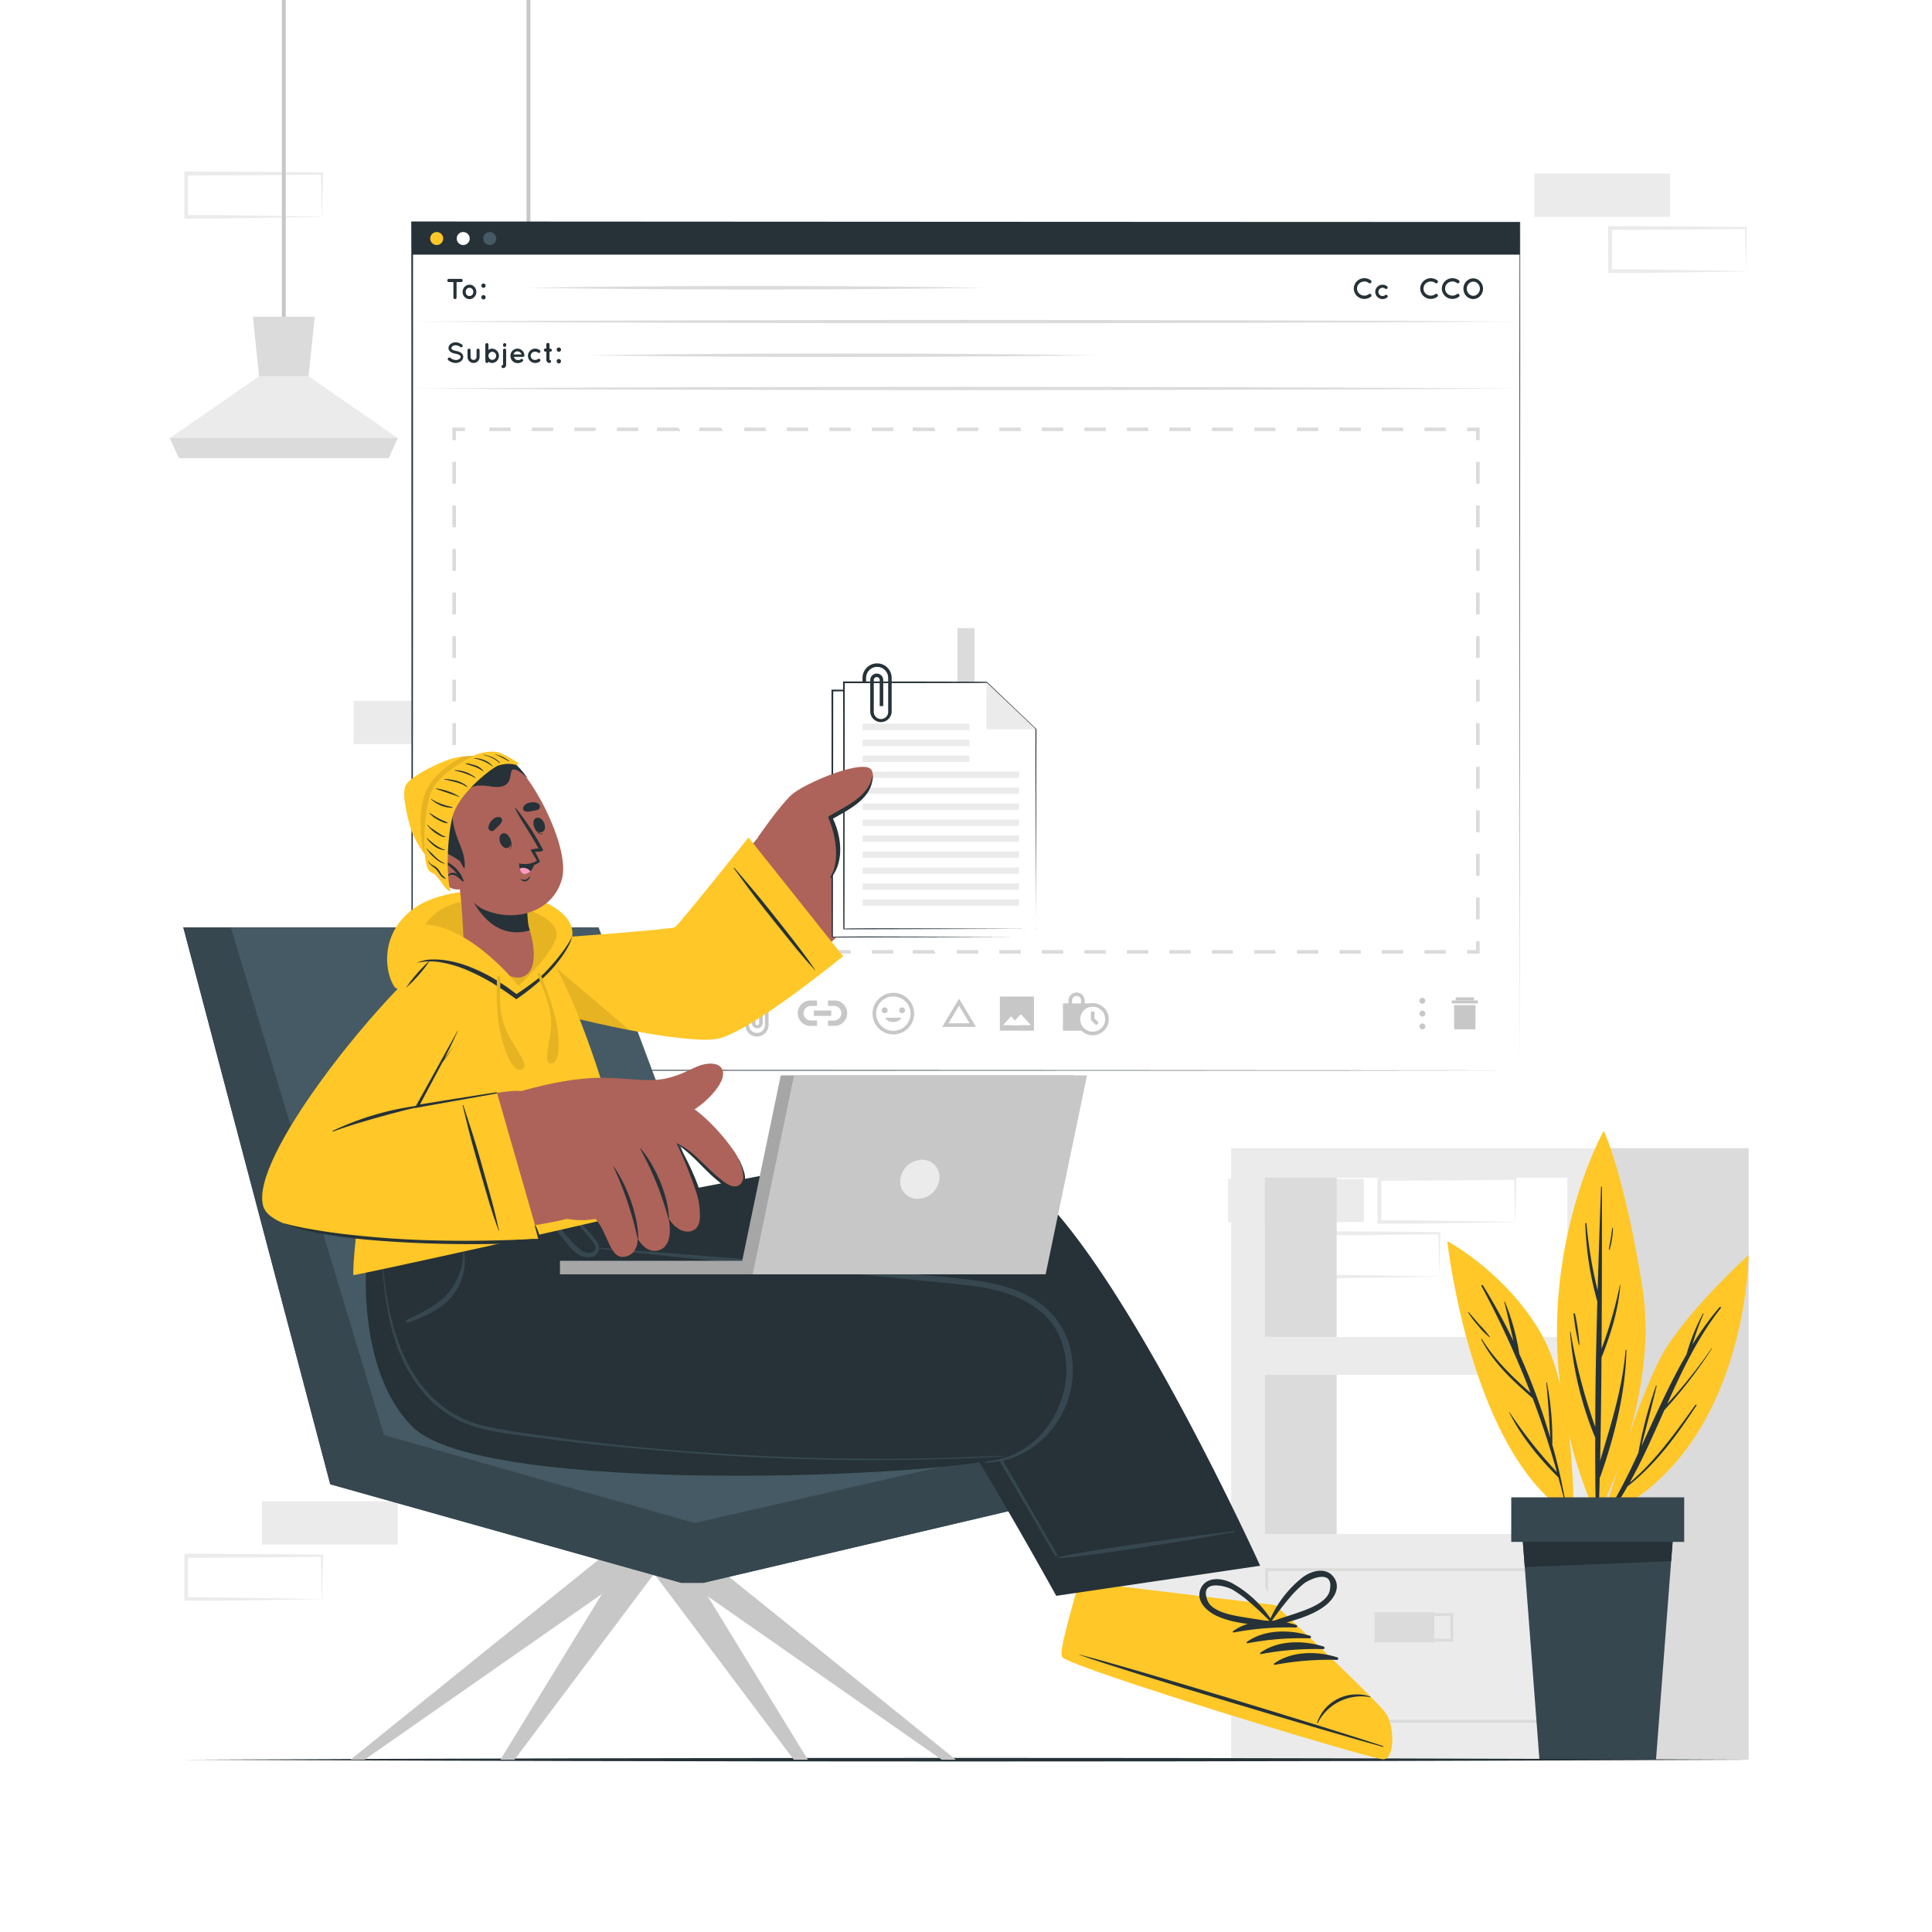 <svg class="animated" id="freepik_stories-attached-files" xmlns="http://www.w3.org/2000/svg" viewBox="0 0 500 500" version="1.1" xmlns:xlink="http://www.w3.org/1999/xlink" xmlns:svgjs="http://svgjs.com/svgjs"><style>svg#freepik_stories-attached-files:not(.animated) .animable {opacity: 0;}svg#freepik_stories-attached-files.animated #freepik--background-complete--inject-14 {animation: 1s 1 forwards cubic-bezier(.36,-0.01,.5,1.38) fadeIn,1.5s Infinite  linear shake;animation-delay: 0s,1s;}svg#freepik_stories-attached-files.animated #freepik--Plant--inject-14 {animation: 1s 1 forwards cubic-bezier(.36,-0.01,.5,1.38) slideDown,1.5s Infinite  linear floating;animation-delay: 0s,1s;}svg#freepik_stories-attached-files.animated #freepik--Floor--inject-14 {animation: 1s 1 forwards cubic-bezier(.36,-0.01,.5,1.38) lightSpeedLeft;animation-delay: 0s;}svg#freepik_stories-attached-files.animated #freepik--Screen--inject-14 {animation: 1s 1 forwards cubic-bezier(.36,-0.01,.5,1.38) slideRight;animation-delay: 0s;}svg#freepik_stories-attached-files.animated #freepik--Character--inject-14 {animation: 1s 1 forwards cubic-bezier(.36,-0.01,.5,1.38) zoomIn,3s Infinite  linear heartbeat;animation-delay: 0s,2s;}            @keyframes fadeIn {                0% {                    opacity: 0;                }                100% {                    opacity: 1;                }            }                    @keyframes shake {                10%, 90% {                    transform: translate3d(-1px, 0, 0);                  }                  20%, 80% {                    transform: translate3d(2px, 0, 0);                  }                  30%, 50%, 70% {                    transform: translate3d(-4px, 0, 0);                  }                  40%, 60% {                    transform: translate3d(4px, 0, 0);                  }            }                    @keyframes slideDown {                0% {                    opacity: 0;                    transform: translateY(-30px);                }                100% {                    opacity: 1;                    transform: translateY(0);                }            }                    @keyframes floating {                0% {                    opacity: 1;                    transform: translateY(0px);                }                50% {                    transform: translateY(-10px);                }                100% {                    opacity: 1;                    transform: translateY(0px);                }            }                    @keyframes lightSpeedLeft {              from {                transform: translate3d(-50%, 0, 0) skewX(20deg);                opacity: 0;              }              60% {                transform: skewX(-10deg);                opacity: 1;              }              80% {                transform: skewX(2deg);              }              to {                opacity: 1;                transform: translate3d(0, 0, 0);              }            }                    @keyframes slideRight {                0% {                    opacity: 0;                    transform: translateX(30px);                }                100% {                    opacity: 1;                    transform: translateX(0);                }            }                    @keyframes zoomIn {                0% {                    opacity: 0;                    transform: scale(0.5);                }                100% {                    opacity: 1;                    transform: scale(1);                }            }                    @keyframes heartbeat {                0% {                    transform: scale(1);                }                10% {                    transform: scale(1.1);                }                30% {                    transform: scale(1);                }                40% {                    transform: scale(1);                }                50% {                    transform: scale(1.1);                }                60% {                    transform: scale(1);                }                100% {                    transform: scale(1);                }            }        </style><g id="freepik--background-complete--inject-14" class="animable" style="transform-origin: 248.255px 227.705px;"><rect x="67.77" y="388.54" width="35.16" height="11.19" style="fill: rgb(235, 235, 235); transform-origin: 85.35px 394.135px;" id="el5kbvkm5tuiq" class="animable"></rect><rect x="91.53" y="181.37" width="35.16" height="11.19" style="fill: rgb(235, 235, 235); transform-origin: 109.11px 186.965px;" id="elq3jtyjr82d" class="animable"></rect><path d="M83.32,413.84c-5.86.1-20.63.35-26.29.41l-8.87,0h-.45v-.46l0-11.19v-.5h.5l17.58.07c4.37,0,13.2.13,17.58.19h.24v.24l-.23,11.19Zm0,0-.24-11.19.24.24c-4.39.06-13.2.15-17.58.19l-17.58.07.5-.5,0,11.19-.46-.46,8.71.05c5.57.06,20.68.31,26.45.41Z" style="fill: rgb(235, 235, 235); transform-origin: 65.66px 408.175px;" id="el2t17lemvv0d" class="animable"></path><path d="M392.11,316.27c-5.85.1-20.62.35-26.29.41l-8.86,0h-.46v-.46l0-11.19v-.5H357l17.57.07c4.38,0,13.21.13,17.58.19h.25v.24l-.24,11.19Zm0,0-.23-11.19.23.24c-4.38.06-13.19.15-17.58.19l-17.57.07.5-.5,0,11.19-.45-.46,8.71,0c5.57.07,20.68.32,26.44.42Z" style="fill: rgb(235, 235, 235); transform-origin: 374.45px 310.605px;" id="eli41tjy8kb4m" class="animable"></path><path d="M372.5,330.38c-5.86.1-20.63.35-26.29.41l-8.87,0h-.45v-.46l-.05-11.19v-.5h.5l17.58.07c4.38,0,13.2.13,17.58.19h.24v.24l-.24,11.19Zm0,0-.24-11.19.24.24c-4.38.06-13.19.15-17.58.19l-17.58.07.5-.5,0,11.19-.46-.46,8.71,0c5.58.07,20.69.32,26.45.42Z" style="fill: rgb(235, 235, 235); transform-origin: 354.79px 324.715px;" id="elgznnv024rdi" class="animable"></path><rect x="317.81" y="305.08" width="35.16" height="11.19" style="fill: rgb(235, 235, 235); transform-origin: 335.39px 310.675px;" id="elj5j1sierj0c" class="animable"></rect><rect x="416.68" y="402.65" width="35.16" height="11.19" style="fill: rgb(235, 235, 235); transform-origin: 434.26px 408.245px;" id="el2t1svv5r02q" class="animable"></rect><rect x="397.07" y="44.93" width="35.16" height="11.19" style="fill: rgb(235, 235, 235); transform-origin: 414.65px 50.525px;" id="ele5ugutyczn" class="animable"></rect><path d="M451.84,70.23c-5.86.1-20.63.35-26.29.42l-8.87,0h-.45v-.46L416.18,59v-.5h.5l17.58.07c4.38,0,13.2.13,17.58.2h.24V59l-.24,11.19Zm0,0L451.6,59l.24.24c-4.39.06-13.19.16-17.58.19l-17.58.07.5-.5,0,11.19-.46-.45,8.71,0c5.58.06,20.69.32,26.45.41Z" style="fill: rgb(235, 235, 235); transform-origin: 434.13px 64.575px;" id="elz69bmxr3jx" class="animable"></path><path d="M83.32,56.12c-5.86.1-20.63.35-26.29.42l-8.87,0h-.45v-.46l0-11.19v-.5h.5l17.58.07c4.37,0,13.2.13,17.58.2h.24v.23l-.23,11.19Zm0,0-.24-11.19.24.24c-4.39.06-13.2.16-17.58.19l-17.58.07.5-.5,0,11.19-.46-.45,8.71,0c5.57.06,20.68.32,26.45.41Z" style="fill: rgb(235, 235, 235); transform-origin: 65.66px 50.465px;" id="elh2hvlwfn3h7" class="animable"></path><path d="M318.63,297.15V455.41H414.3V297.15Zm87,99.85h-78.3V355.8h78.3Zm0-51h-78.3v-41.2h78.3Z" style="fill: rgb(235, 235, 235); transform-origin: 366.465px 376.28px;" id="elzqej2jidk8a" class="animable"></path><rect x="414.3" y="297.15" width="38.26" height="158.25" style="fill: rgb(219, 219, 219); transform-origin: 433.43px 376.275px;" id="elhi2ke0fx0wr" class="animable"></rect><rect x="327.31" y="304.79" width="18.61" height="41.2" style="fill: rgb(219, 219, 219); transform-origin: 336.615px 325.39px;" id="eleo18843s95" class="animable"></rect><path d="M406,445.85H327.43v-40H406Zm-77.81-.75h77.06V406.57H328.18Z" style="fill: rgb(219, 219, 219); transform-origin: 366.715px 425.85px;" id="elw88fxp68dh" class="animable"></path><rect x="355.72" y="417.24" width="15.45" height="7.82" style="fill: rgb(219, 219, 219); transform-origin: 363.445px 421.15px;" id="elwlna1amr42f" class="animable"></rect><path d="M376.11,424.85h-16.2v-7.39h16.2Zm-15.45-.75h14.7v-5.89h-14.7Z" style="fill: rgb(219, 219, 219); transform-origin: 368.01px 421.155px;" id="el2ju3gadgzg4" class="animable"></path><rect x="327.31" y="355.81" width="18.61" height="41.2" style="fill: rgb(219, 219, 219); transform-origin: 336.615px 376.41px;" id="elte4lbnvgzy" class="animable"></rect><rect x="72.95" width="1" height="84.93" style="fill: rgb(199, 199, 199); transform-origin: 73.45px 42.465px;" id="el0zsi9rkoikji" class="animable"></rect><polygon points="102.94 113.36 100.57 118.57 46.32 118.57 43.96 113.36 67.05 97.37 79.85 97.37 102.94 113.36" style="fill: rgb(235, 235, 235); transform-origin: 73.45px 107.97px;" id="el68tcex018qy" class="animable"></polygon><polygon points="81.45 81.97 79.85 97.37 67.05 97.37 65.45 81.97 81.45 81.97" style="fill: rgb(219, 219, 219); transform-origin: 73.45px 89.67px;" id="elrtz301bfklg" class="animable"></polygon><polygon points="102.94 113.36 100.57 118.58 46.32 118.58 43.95 113.36 102.94 113.36" style="fill: rgb(219, 219, 219); transform-origin: 73.445px 115.97px;" id="elrarkyyu88m" class="animable"></polygon><rect x="136.27" width="1" height="68.11" style="fill: rgb(199, 199, 199); transform-origin: 136.77px 34.055px;" id="el9791gcusll5" class="animable"></rect><polygon points="166.26 96.54 163.89 101.75 109.65 101.75 107.28 96.54 130.38 80.55 143.17 80.55 166.26 96.54" style="fill: rgb(235, 235, 235); transform-origin: 136.77px 91.15px;" id="elg0kq6q0t8yg" class="animable"></polygon><polygon points="144.77 65.15 143.17 80.55 130.38 80.55 128.77 65.15 144.77 65.15" style="fill: rgb(219, 219, 219); transform-origin: 136.77px 72.85px;" id="el8wdq4f189au" class="animable"></polygon><polygon points="166.26 96.54 163.89 101.75 109.64 101.75 107.28 96.54 166.26 96.54" style="fill: rgb(219, 219, 219); transform-origin: 136.77px 99.145px;" id="ellyowxw867se" class="animable"></polygon></g><g id="freepik--Plant--inject-14" class="animable" style="transform-origin: 413.545px 374.01px;"><path d="M415,392.52s9.19-33,16.53-44.2,21-23.51,21-23.51S452.24,375.68,415,392.52Z" style="fill: rgb(255, 199, 39); transform-origin: 433.765px 358.665px;" id="el9mdphtp20pk" class="animable"></path><path d="M415.66,392A158.71,158.71,0,0,0,424,376a112.7,112.7,0,0,1,4.56-17.35c0-.11.19-.05.17.06-1.22,5.21-2.64,10.38-3.93,15.57,3.71-8,7.24-16.16,11.66-23.75a50.43,50.43,0,0,1,4.26-10.56c0-.09.21,0,.16.06a68.25,68.25,0,0,0-2.87,7.92,79.59,79.59,0,0,1,7-9.65c.17-.18.49,0,.33.23-5.91,7.54-10,16.12-13.87,24.81A133.17,133.17,0,0,0,443,348.89a0,0,0,0,1,.08.05,117.76,117.76,0,0,1-12.35,16c-2.83,6.36-5.61,12.75-9,18.81,6.74-5.7,11.92-13.07,17.05-20.18a.16.16,0,0,1,.26.17c-5.14,7.8-10.45,15.15-17.84,20.93a83.17,83.17,0,0,1-4.93,7.71A.39.39,0,0,1,415.66,392Z" style="fill: rgb(38, 50, 56); transform-origin: 430.519px 365.339px;" id="elhgojw2hdmdr" class="animable"></path><path d="M413.25,392.57s16.53-30.42,11.73-59.92-9.94-40-9.94-40S389.07,338.53,413.25,392.57Z" style="fill: rgb(255, 199, 39); transform-origin: 414.401px 342.61px;" id="elh4zlpz5lq5" class="animable"></path><path d="M406.47,344.74a144,144,0,0,0,6.38,24.57c0-10.83.25-21.65.54-32.48a83.78,83.78,0,0,1-3.12-20.16c0-.2.29-.18.31,0A115.27,115.27,0,0,0,413.47,334q.38-13.39.88-26.79c0-.15.23-.14.23,0,0,13.95,0,27.9-.1,41.85a112,112,0,0,0,4.77-16.58,0,0,0,0,1,.09,0c-.49,6.51-2.47,12.81-4.87,18.86-.07,8.91-.16,17.83-.36,26.74,2.79-9.48,5.78-18.66,6.59-28.67a.11.11,0,0,1,.21,0c-.22,11-3.07,22.26-6.71,32.65a.57.57,0,0,1-.19.26q-.12,4.89-.28,9.77a.37.37,0,0,1-.73,0c-.13-6.66-.17-13.33-.16-20a89.41,89.41,0,0,1-6.51-27.38C406.32,344.68,406.46,344.66,406.47,344.74Z" style="fill: rgb(38, 50, 56); transform-origin: 413.62px 349.75px;" id="eltmpw7ztefu" class="animable"></path><path d="M407.6,340a55.89,55.89,0,0,1,1.16,8,.08.08,0,0,1-.16,0,57,57,0,0,1-1.36-8C407.22,339.87,407.56,339.83,407.6,340Z" style="fill: rgb(38, 50, 56); transform-origin: 408px 343.984px;" id="el8hx9p20ve02" class="animable"></path><path d="M417.26,317.8c0-.09.16-.06.16,0a20.89,20.89,0,0,1-.83,5.55c0,.14-.25.07-.22-.07C416.73,321.47,417,319.63,417.26,317.8Z" style="fill: rgb(38, 50, 56); transform-origin: 416.894px 320.585px;" id="elzako909xwz" class="animable"></path><path d="M407.22,392.57s.67-31.76-8.44-47.54-24.22-23.83-24.22-23.83S380.65,377.18,407.22,392.57Z" style="fill: rgb(255, 199, 39); transform-origin: 390.896px 356.885px;" id="eluqakitfsjar" class="animable"></path><path d="M390.61,365.41A118.7,118.7,0,0,0,402.94,381q-2.73-9.75-6.3-19.16c-5.11-4.47-10.18-9.11-13.31-15.24a.09.09,0,0,1,.15-.09c3.37,5.43,7.87,9.77,12.61,13.95a244.56,244.56,0,0,0-12.68-27.62.2.2,0,0,1,.35-.2,148.67,148.67,0,0,1,7.95,14.49c-.85-3.39-1.53-6.86-2.41-10.23a.08.08,0,0,1,.15,0,57.83,57.83,0,0,1,3.74,13.47,162.08,162.08,0,0,1,8,21.73c-.24-4.76-.54-9.5-1-14.25,0-.09.14-.11.16,0a76.63,76.63,0,0,1,1.38,16q2,7.11,3.31,14.35c0,.13-.17.19-.2.05-.5-2-1-4-1.58-6,0,0-.08,0-.11-.05-4.88-4.89-9.52-10.47-12.58-16.71C390.55,365.41,390.59,365.38,390.61,365.41Z" style="fill: rgb(38, 50, 56); transform-origin: 394.183px 360.435px;" id="elv4wfnf18lvl" class="animable"></path><path d="M380.06,339.57c1,1.1,1.94,2.25,2.93,3.38a27.14,27.14,0,0,1,2.62,3.06.05.05,0,0,1-.07.07,15.06,15.06,0,0,1-3-3,25.37,25.37,0,0,1-2.6-3.41C379.86,339.59,380,339.49,380.06,339.57Z" style="fill: rgb(38, 50, 56); transform-origin: 382.768px 342.815px;" id="el6whqgzc6v9c" class="animable"></path><path d="M433.19,394.89l-1.15,15-3.46,45.48H398.4l-3.46-45.48-1.15-15h39.4Z" style="fill: rgb(55, 71, 79); transform-origin: 413.49px 425.13px;" id="elb4mlqivhbz" class="animable"></path><path d="M433.19,394.89l-.7,9.15-37.88,1.52-.82-10.67h39.4Z" style="fill: rgb(38, 50, 56); transform-origin: 413.49px 400.225px;" id="elv11axhzyvc" class="animable"></path><g id="elmj0c462n3k"><rect x="391.11" y="387.51" width="44.76" height="11.53" style="fill: rgb(55, 71, 79); transform-origin: 413.49px 393.275px; transform: rotate(180deg);" class="animable"></rect></g></g><g id="freepik--Floor--inject-14" class="animable" style="transform-origin: 250px 455.406px;"><path d="M47.44,455.41c129.77-.62,275.35-.62,405.12,0-129.77.61-275.35.61-405.12,0Z" style="fill: rgb(38, 50, 56); transform-origin: 250px 455.406px;" id="el3iiclna5qde" class="animable"></path></g><g id="freepik--Screen--inject-14" class="animable" style="transform-origin: 249.933px 167.235px;"><rect x="106.66" y="57.56" width="286.68" height="219.45" style="fill: rgb(255, 255, 255); transform-origin: 250px 167.285px;" id="elb8sxi7wp6pp" class="animable"></rect><path d="M393.33,277c0,.08-286.75.09-286.81.15s0-219.55-.09-219.6v-.23h.23s286.73.17,286.77.13-.15,219.48-.1,219.55Zm0,0s-.21-219.87,0-219.35l-286.67.13.23-.23s.06,220-.23,219.31l286.67.14Z" style="fill: rgb(38, 50, 56); transform-origin: 249.933px 167.235px;" id="elcgqaxn7p65r" class="animable"></path><rect x="106.66" y="57.56" width="286.68" height="8.34" style="fill: rgb(38, 50, 56); transform-origin: 250px 61.73px;" id="elmurzf32kl5" class="animable"></rect><path d="M114.7,61.73A1.68,1.68,0,1,1,113,60.05,1.68,1.68,0,0,1,114.7,61.73Z" style="fill: rgb(255, 199, 39); transform-origin: 113.02px 61.73px;" id="el7lnhkcb2fv9" class="animable"></path><path d="M121.56,61.73a1.68,1.68,0,1,1-1.68-1.68A1.68,1.68,0,0,1,121.56,61.73Z" style="fill: rgb(255, 255, 255); transform-origin: 119.88px 61.73px;" id="elig0q8hh8od" class="animable"></path><path d="M128.41,61.73a1.68,1.68,0,1,1-1.68-1.68A1.68,1.68,0,0,1,128.41,61.73Z" style="fill: rgb(69, 90, 100); transform-origin: 126.73px 61.73px;" id="elx6gngc996g8" class="animable"></path><path d="M106.66,83.22c91.83-.57,194.84-.57,286.67,0-91.83.57-194.84.57-286.67,0Z" style="fill: rgb(219, 219, 219); transform-origin: 249.995px 83.22px;" id="el93t779zd5qw" class="animable"></path><path d="M106.66,100.54c91.83-.57,194.84-.57,286.67,0-91.83.57-194.84.57-286.67,0Z" style="fill: rgb(219, 219, 219); transform-origin: 249.995px 100.54px;" id="elnegfupuc6nq" class="animable"></path><path d="M119.34,73h-1.18v4a.41.41,0,0,1-.41.41.41.41,0,0,1-.41-.41V73h-1.17a.42.42,0,0,1-.41-.42.41.41,0,0,1,.41-.41h3.17a.41.41,0,0,1,.41.41A.43.43,0,0,1,119.34,73Z" style="fill: rgb(38, 50, 56); transform-origin: 117.755px 74.79px;" id="el74prm4a4uau" class="animable"></path><path d="M120.23,76.85a1.89,1.89,0,0,1-.51-1.31,2,2,0,0,1,.51-1.3,1.75,1.75,0,0,1,1.28-.56,1.66,1.66,0,0,1,1.25.56,1.89,1.89,0,0,1,.52,1.3,1.81,1.81,0,0,1-.52,1.31,1.67,1.67,0,0,1-1.25.57A1.76,1.76,0,0,1,120.23,76.85Zm.3-1.31a1.22,1.22,0,0,0,.27.79,1,1,0,0,0,.71.28,1,1,0,0,0,.69-.28,1.18,1.18,0,0,0,.29-.79,1.15,1.15,0,0,0-.29-.77,1,1,0,0,0-1.4,0A1.18,1.18,0,0,0,120.53,75.54Z" style="fill: rgb(38, 50, 56); transform-origin: 121.5px 75.55px;" id="elqbolaje0nl" class="animable"></path><path d="M125.05,73.38a.56.56,0,1,1,0,1.11.56.56,0,0,1,0-1.11Zm0,3a.56.56,0,1,1,0,1.11.56.56,0,0,1,0-1.11Z" style="fill: rgb(38, 50, 56); transform-origin: 125.125px 75.435px;" id="elby1cyz0dmga" class="animable"></path><path d="M350.36,74.72A2.73,2.73,0,0,1,353.09,72a2.78,2.78,0,0,1,1.71.58.43.43,0,0,1-.52.68,1.81,1.81,0,0,0-1.19-.41,2,2,0,0,0-1.34.53,1.84,1.84,0,0,0-.55,1.3,1.78,1.78,0,0,0,.55,1.29,2,2,0,0,0,1.34.54,1.83,1.83,0,0,0,1.19-.41.43.43,0,0,1,.52.68,2.78,2.78,0,0,1-1.71.58A2.72,2.72,0,0,1,350.36,74.72Z" style="fill: rgb(38, 50, 56); transform-origin: 352.649px 74.68px;" id="elsd8res031a9" class="animable"></path><path d="M355.91,75.54a1.89,1.89,0,0,1,1.89-1.86,1.94,1.94,0,0,1,1.18.41.41.41,0,0,1,.08.55.4.4,0,0,1-.56.07,1.18,1.18,0,0,0-.7-.24,1.07,1.07,0,1,0,0,2.14,1.21,1.21,0,0,0,.7-.24.4.4,0,0,1,.56.08A.41.41,0,0,1,359,77a2.07,2.07,0,0,1-1.18.4A1.89,1.89,0,0,1,355.91,75.54Z" style="fill: rgb(38, 50, 56); transform-origin: 357.525px 75.54px;" id="el0zfmu1lr8fld" class="animable"></path><path d="M367.55,74.72A2.74,2.74,0,0,1,370.28,72a2.81,2.81,0,0,1,1.72.58.43.43,0,0,1-.52.68,1.86,1.86,0,0,0-1.2-.41,2,2,0,0,0-1.34.53,1.87,1.87,0,0,0-.54,1.3,1.81,1.81,0,0,0,.54,1.29,2,2,0,0,0,1.34.54,1.86,1.86,0,0,0,1.2-.41.43.43,0,0,1,.52.68,2.81,2.81,0,0,1-1.72.58A2.73,2.73,0,0,1,367.55,74.72Z" style="fill: rgb(38, 50, 56); transform-origin: 369.844px 74.68px;" id="eluskduyvb03i" class="animable"></path><path d="M373.14,74.72A2.74,2.74,0,0,1,375.87,72a2.83,2.83,0,0,1,1.72.58.43.43,0,0,1-.52.68,1.86,1.86,0,0,0-1.2-.41,2,2,0,0,0-1.34.53,1.87,1.87,0,0,0-.54,1.3,1.81,1.81,0,0,0,.54,1.29,2,2,0,0,0,1.34.54,1.88,1.88,0,0,0,1.2-.41.43.43,0,0,1,.52.68,2.83,2.83,0,0,1-1.72.58A2.72,2.72,0,0,1,373.14,74.72Z" style="fill: rgb(38, 50, 56); transform-origin: 375.434px 74.68px;" id="elaj7ftc8o2c8" class="animable"></path><path d="M383.06,72.84a2.73,2.73,0,0,1,0,3.76,2.45,2.45,0,0,1-1.77.8,2.55,2.55,0,0,1-1.83-.8,2.79,2.79,0,0,1,0-3.76,2.51,2.51,0,0,1,1.83-.8A2.41,2.41,0,0,1,383.06,72.84ZM383,74.72a1.88,1.88,0,0,0-.51-1.3,1.58,1.58,0,0,0-1.17-.53,1.6,1.6,0,0,0-1.21.53,1.93,1.93,0,0,0,0,2.59,1.61,1.61,0,0,0,1.21.54,1.59,1.59,0,0,0,1.17-.54A1.87,1.87,0,0,0,383,74.72Z" style="fill: rgb(38, 50, 56); transform-origin: 381.271px 74.72px;" id="elur7ahk33xbk" class="animable"></path><path d="M116,92.65a.39.39,0,0,1,.55-.05,2.37,2.37,0,0,0,1.42.57,1.58,1.58,0,0,0,.93-.28.66.66,0,0,0,.32-.53.48.48,0,0,0-.07-.24.65.65,0,0,0-.22-.22,3,3,0,0,0-1-.35h0a4.49,4.49,0,0,1-1-.29,1.62,1.62,0,0,1-.69-.58,1.17,1.17,0,0,1-.17-.61,1.37,1.37,0,0,1,.6-1.09,2.2,2.2,0,0,1,1.28-.39,2.93,2.93,0,0,1,1.62.59.39.39,0,0,1,.11.53.37.37,0,0,1-.53.11,2.16,2.16,0,0,0-1.2-.47,1.41,1.41,0,0,0-.83.25.59.59,0,0,0-.28.47.35.35,0,0,0,0,.21.74.74,0,0,0,.2.19,2.74,2.74,0,0,0,.93.33h0a4.29,4.29,0,0,1,1,.31,1.67,1.67,0,0,1,.74.62,1.13,1.13,0,0,1,.18.63,1.44,1.44,0,0,1-.64,1.15,2.28,2.28,0,0,1-1.37.43,3.21,3.21,0,0,1-1.91-.75A.4.4,0,0,1,116,92.65Z" style="fill: rgb(38, 50, 56); transform-origin: 117.885px 91.265px;" id="elbhtm1ptm9f6" class="animable"></path><path d="M122.51,93.94A1.56,1.56,0,0,1,121,92.4V90.62a.4.4,0,0,1,.4-.39.39.39,0,0,1,.39.39V92.4a.75.75,0,0,0,.76.75.77.77,0,0,0,.78-.75V90.62a.39.39,0,0,1,.39-.39.41.41,0,0,1,.4.39V92.4A1.57,1.57,0,0,1,122.51,93.94Z" style="fill: rgb(38, 50, 56); transform-origin: 122.56px 92.085px;" id="elx3kmfirsslp" class="animable"></path><path d="M125.6,92.09h0V89.14a.41.41,0,0,1,.81,0v1.4a1.7,1.7,0,0,1,1-.31,1.86,1.86,0,0,1,0,3.71,1.79,1.79,0,0,1-1-.32.39.39,0,0,1-.39.32.4.4,0,0,1-.4-.4Zm.81,0a1.05,1.05,0,0,0,.3.74.94.94,0,0,0,.7.3,1,1,0,0,0,.69-.3,1.05,1.05,0,0,0,.3-.74,1,1,0,0,0-.3-.75,1,1,0,0,0-.69-.3.94.94,0,0,0-.7.3A1,1,0,0,0,126.41,92.09Z" style="fill: rgb(38, 50, 56); transform-origin: 127.367px 91.367px;" id="elrruvmbgk6m" class="animable"></path><path d="M129.78,94.85a.39.39,0,0,1,.41-.39V90.63a.39.39,0,0,1,.4-.4.39.39,0,0,1,.4.4v3.83a.8.8,0,0,1-.8.8A.39.39,0,0,1,129.78,94.85Zm.42-5.55v-.15a.41.41,0,0,1,.81,0v.15a.41.41,0,1,1-.81,0Z" style="fill: rgb(38, 50, 56); transform-origin: 130.397px 92.032px;" id="ellasadldg2k" class="animable"></path><path d="M132.1,92.08a1.84,1.84,0,0,1,1.82-1.85A1.78,1.78,0,0,1,135.71,92v0s0,.05,0,.06a.36.36,0,0,1-.39.3H133a1,1,0,0,0,.25.49,1.19,1.19,0,0,0,.72.34,1.25,1.25,0,0,0,.77-.19.43.43,0,0,1,.56,0,.34.34,0,0,1,0,.48,1.87,1.87,0,0,1-1.33.49A1.84,1.84,0,0,1,132.1,92.08Zm.81-.36H135a1.23,1.23,0,0,0-1.1-.79A1,1,0,0,0,132.91,91.72Z" style="fill: rgb(38, 50, 56); transform-origin: 133.905px 92.101px;" id="elu2wh7pvpmz" class="animable"></path><path d="M136.63,92.09a1.88,1.88,0,0,1,1.89-1.86,2,2,0,0,1,1.18.4.41.41,0,0,1,.08.55.39.39,0,0,1-.55.08,1.21,1.21,0,0,0-.71-.24,1.07,1.07,0,1,0,0,2.13,1.23,1.23,0,0,0,.71-.23.39.39,0,0,1,.55.08.41.41,0,0,1-.08.55,2,2,0,0,1-1.18.39A1.88,1.88,0,0,1,136.63,92.09Z" style="fill: rgb(38, 50, 56); transform-origin: 138.241px 92.085px;" id="elqjfx71kot1" class="animable"></path><path d="M142.81,90.63a.41.41,0,0,1-.41.41h-.19v2.08a.41.41,0,0,1,0,.82.82.82,0,0,1-.82-.82V91h-.22a.41.41,0,0,1-.41-.41.4.4,0,0,1,.41-.4h.22V89.15a.41.41,0,1,1,.82,0v1.08h.19A.4.4,0,0,1,142.81,90.63Z" style="fill: rgb(38, 50, 56); transform-origin: 141.785px 91.34px;" id="el45ps4voxhxk" class="animable"></path><path d="M144.62,89.93a.56.56,0,1,1-.55.56A.56.56,0,0,1,144.62,89.93Zm0,3a.56.56,0,1,1-.55.56A.56.56,0,0,1,144.62,92.89Z" style="fill: rgb(38, 50, 56); transform-origin: 144.629px 91.99px;" id="elsatlq0sgami" class="animable"></path><path d="M136.55,74.47c38-.62,80.26-.61,118.29,0-38,.6-80.27.62-118.29,0Z" style="fill: rgb(219, 219, 219); transform-origin: 195.695px 74.468px;" id="elzquv2hmj5kr" class="animable"></path><path d="M152,91.94c42.21-.62,89.13-.6,131.37,0-42.25.6-89.15.62-131.37,0Z" style="fill: rgb(219, 219, 219); transform-origin: 217.685px 91.94px;" id="elftnaiwjbegv" class="animable"></path><polygon points="382.93 246.81 379.68 246.81 379.68 245.88 382 245.88 382 243.56 382.93 243.56 382.93 246.81" style="fill: rgb(219, 219, 219); transform-origin: 381.305px 245.185px;" id="elpuigegkj73" class="animable"></polygon><path d="M374.16,246.81h-5.52v-.93h5.52Zm-11,0H357.6v-.93h5.52Zm-11,0h-5.51v-.93h5.51Zm-11,0h-5.52v-.93h5.52Zm-11,0h-5.52v-.93H330Zm-11,0h-5.51v-.93H319Zm-11,0h-5.52v-.93h5.52Zm-11,0h-5.52v-.93h5.52Zm-11,0h-5.51v-.93h5.51Zm-11,0h-5.52v-.93h5.52Zm-11,0h-5.52v-.93h5.52Zm-11,0h-5.51v-.93h5.51Zm-11,0H236.2v-.93h5.52Zm-11,0h-5.52v-.93h5.52Zm-11,0h-5.52v-.93h5.52Zm-11,0h-5.52v-.93h5.52Zm-11,0h-5.52v-.93h5.52Zm-11,0H181v-.93h5.52Zm-11,0H170v-.93h5.52Zm-11,0h-5.52v-.93h5.52Zm-11,0h-5.52v-.93h5.52Zm-11,0h-5.52v-.93h5.52Zm-11,0h-5.52v-.93h5.52Z" style="fill: rgb(219, 219, 219); transform-origin: 250.4px 246.345px;" id="elsox9nvnuner" class="animable"></path><polygon points="120.32 246.81 117.06 246.81 117.06 243.56 117.99 243.56 117.99 245.88 120.32 245.88 120.32 246.81" style="fill: rgb(219, 219, 219); transform-origin: 118.69px 245.185px;" id="eliwmpp1q6kld" class="animable"></polygon><path d="M118,237.92h-.93v-5.64H118Zm0-11.28h-.93V221H118Zm0-11.27h-.93v-5.64H118Zm0-11.27h-.93v-5.64H118Zm0-11.28h-.93v-5.64H118Zm0-11.27h-.93v-5.64H118Zm0-11.28h-.93v-5.63H118ZM118,159h-.93v-5.64H118Zm0-11.27h-.93v-5.64H118Zm0-11.28h-.93v-5.64H118Zm0-11.27h-.93v-5.64H118Z" style="fill: rgb(219, 219, 219); transform-origin: 117.535px 178.73px;" id="elq8vnqtvlh7" class="animable"></path><polygon points="117.99 113.9 117.06 113.9 117.06 110.65 120.32 110.65 120.32 111.58 117.99 111.58 117.99 113.9" style="fill: rgb(219, 219, 219); transform-origin: 118.69px 112.275px;" id="el9pa6ump0ooh" class="animable"></polygon><path d="M374.16,111.58h-5.52v-.93h5.52Zm-11,0H357.6v-.93h5.52Zm-11,0h-5.51v-.93h5.51Zm-11,0h-5.52v-.93h5.52Zm-11,0h-5.52v-.93H330Zm-11,0h-5.51v-.93H319Zm-11,0h-5.52v-.93h5.52Zm-11,0h-5.52v-.93h5.52Zm-11,0h-5.51v-.93h5.51Zm-11,0h-5.52v-.93h5.52Zm-11,0h-5.52v-.93h5.52Zm-11,0h-5.51v-.93h5.51Zm-11,0H236.2v-.93h5.52Zm-11,0h-5.52v-.93h5.52Zm-11,0h-5.51v-.93h5.51Zm-11,0h-5.52v-.93h5.52Zm-11,0h-5.52v-.93h5.52Zm-11,0H181v-.93h5.52Zm-11,0H170v-.93h5.52Zm-11,0h-5.52v-.93h5.52Zm-11,0h-5.52v-.93h5.52Zm-11,0h-5.52v-.93h5.52Zm-11,0h-5.52v-.93h5.52Z" style="fill: rgb(219, 219, 219); transform-origin: 250.4px 111.115px;" id="eln6ym5oky6d" class="animable"></path><polygon points="382.93 113.9 382 113.9 382 111.58 379.68 111.58 379.68 110.65 382.93 110.65 382.93 113.9" style="fill: rgb(219, 219, 219); transform-origin: 381.305px 112.275px;" id="eladfu00c7ffl" class="animable"></polygon><path d="M382.93,237.92H382v-5.64h.93Zm0-11.28H382V221h.93Zm0-11.27H382v-5.64h.93Zm0-11.27H382v-5.64h.93Zm0-11.28H382v-5.64h.93Zm0-11.27H382v-5.64h.93Zm0-11.28H382v-5.63h.93Zm0-11.27H382v-5.64h.93Zm0-11.27H382v-5.64h.93Zm0-11.28H382v-5.64h.93Zm0-11.27H382v-5.64h.93Z" style="fill: rgb(219, 219, 219); transform-origin: 382.465px 178.73px;" id="elo1wwdvuuq5" class="animable"></path><rect x="247.84" y="162.57" width="4.31" height="32.32" style="fill: rgb(219, 219, 219); transform-origin: 249.995px 178.73px;" id="elq7h0kioum3o" class="animable"></rect><g id="eld9t3355xqo"><rect x="247.84" y="162.57" width="4.31" height="32.32" style="fill: rgb(219, 219, 219); transform-origin: 249.995px 178.73px; transform: rotate(90deg);" class="animable"></rect></g><rect x="117.53" y="254.6" width="44.93" height="15.31" style="fill: rgb(255, 199, 39); transform-origin: 139.995px 262.255px;" id="elsq76clsy3x" class="animable"></rect><path d="M124.68,263.31a.39.39,0,0,1,.55-.06,2.44,2.44,0,0,0,1.42.58,1.65,1.65,0,0,0,.93-.28.67.67,0,0,0,.32-.53.45.45,0,0,0-.07-.24.71.71,0,0,0-.23-.23,3,3,0,0,0-1-.34h0a3.86,3.86,0,0,1-1-.3,1.61,1.61,0,0,1-.69-.57,1.17,1.17,0,0,1-.17-.61,1.37,1.37,0,0,1,.59-1.09,2.24,2.24,0,0,1,1.29-.39,3,3,0,0,1,1.62.59.4.4,0,0,1,.11.53.38.38,0,0,1-.53.11,2.21,2.21,0,0,0-1.2-.48,1.41,1.41,0,0,0-.83.26.59.59,0,0,0-.28.47.33.33,0,0,0,0,.2.62.62,0,0,0,.2.2,2.55,2.55,0,0,0,.93.32h0a4.29,4.29,0,0,1,1,.32,1.71,1.71,0,0,1,.74.61,1.23,1.23,0,0,1,.18.64,1.45,1.45,0,0,1-.64,1.15,2.3,2.3,0,0,1-1.37.42,3.27,3.27,0,0,1-1.91-.74A.4.4,0,0,1,124.68,263.31Z" style="fill: rgb(255, 255, 255); transform-origin: 126.557px 261.92px;" id="eltms5e92w4k" class="animable"></path><path d="M129.47,262.74a1.83,1.83,0,0,1,1.81-1.86,1.77,1.77,0,0,1,1.79,1.73v.1a.37.37,0,0,1-.39.3h-2.37a1,1,0,0,0,.26.49,1.1,1.1,0,0,0,.71.33,1.15,1.15,0,0,0,.77-.18.43.43,0,0,1,.56,0,.35.35,0,0,1,0,.49,1.89,1.89,0,0,1-1.33.49A1.84,1.84,0,0,1,129.47,262.74Zm.81-.36h2.1a1.2,1.2,0,0,0-1.1-.79A1,1,0,0,0,130.28,262.38Z" style="fill: rgb(255, 255, 255); transform-origin: 131.27px 262.755px;" id="el4ojxtvec99s" class="animable"></path><path d="M137.36,262.43v1.77a.39.39,0,0,1-.39.4.4.4,0,0,1-.39-.4v-1.77a.76.76,0,0,0-.78-.75.74.74,0,0,0-.74.75v1.77a.22.22,0,0,1,0,.08.42.42,0,0,1-.4.32.39.39,0,0,1-.39-.4v-2.92a.39.39,0,0,1,.39-.4.41.41,0,0,1,.37.23,1.46,1.46,0,0,1,.78-.23A1.56,1.56,0,0,1,137.36,262.43Z" style="fill: rgb(255, 255, 255); transform-origin: 135.815px 262.74px;" id="elew0z1o0wt6i" class="animable"></path><path d="M142,264.2a.4.4,0,0,1-.8.08,1.84,1.84,0,1,1-1-3.4,1.79,1.79,0,0,1,1,.31V259.8a.41.41,0,1,1,.81,0v2.94h0Zm-1.81-2.51a1,1,0,0,0-.7.31,1.07,1.07,0,0,0-.3.75,1.05,1.05,0,0,0,.3.73,1,1,0,0,0,.7.31.93.93,0,0,0,.7-.31,1,1,0,0,0,.3-.73,1,1,0,0,0-.3-.75A.93.93,0,0,0,140.23,261.69Z" style="fill: rgb(255, 255, 255); transform-origin: 140.2px 261.984px;" id="ellh1abwthnef" class="animable"></path><polygon points="154.85 261.72 158.15 261.72 156.5 263.16 154.85 261.72" style="fill: rgb(255, 255, 255); transform-origin: 156.5px 262.44px;" id="elh2bho9miagq" class="animable"></polygon><g id="el4uhr7q0ouuq"><path d="M150.68,255.62a64.78,64.78,0,0,1,0,13.64,64.78,64.78,0,0,1,0-13.64Z" style="opacity: 0.1; transform-origin: 150.68px 262.44px;" class="animable"></path></g><path d="M182.05,263.35h-3.26l-.66,1.75a.75.75,0,0,1-.7.47.71.71,0,0,1-.26,0,.77.77,0,0,1-.44-1l3-7.91a.76.76,0,0,1,.71-.47.75.75,0,0,1,.71.47l3,7.91a.76.76,0,0,1-.44,1,.68.68,0,0,1-.26,0,.71.71,0,0,1-.68-.47Zm-.55-1.47L180.41,259l-1.09,2.89Z" style="fill: rgb(199, 199, 199); transform-origin: 180.442px 260.886px;" id="elnrxzchgqei9" class="animable"></path><rect x="176.07" y="266.89" width="8.66" height="1.44" style="fill: rgb(199, 199, 199); transform-origin: 180.4px 267.61px;" id="el41c85ypuelg" class="animable"></rect><path d="M195.9,268.25a3,3,0,0,1-3-3v-6.61a2.25,2.25,0,0,1,4.49,0v6.19a1.41,1.41,0,0,1-2.81,0v-5.15h.93v5.15a.47.47,0,0,0,.47.47.48.48,0,0,0,.48-.47v-6.19a1.32,1.32,0,0,0-2.63,0v6.61a2.07,2.07,0,0,0,4.14,0v-5.58h.93v5.58A3,3,0,0,1,195.9,268.25Z" style="fill: rgb(199, 199, 199); transform-origin: 195.9px 262.395px;" id="el0gni31yg304" class="animable"></path><path d="M211.47,265.49H210a3.29,3.29,0,1,1,0-6.56h1.43v1.4H210a1.89,1.89,0,1,0,0,3.77h1.43Z" style="fill: rgb(199, 199, 199); transform-origin: 208.962px 262.21px;" id="el5quf6zwntpp" class="animable"></path><path d="M215.71,265.49h-1.43V264.1h1.43a1.89,1.89,0,1,0,0-3.77h-1.43v-1.4h1.43a3.29,3.29,0,1,1,0,6.56Z" style="fill: rgb(199, 199, 199); transform-origin: 216.768px 262.21px;" id="elp5cqi1dxky" class="animable"></path><rect x="210.62" y="261.52" width="4.51" height="1.4" style="fill: rgb(199, 199, 199); transform-origin: 212.875px 262.22px;" id="el6it4kg7pw7b" class="animable"></rect><path d="M231.21,267.7a5.38,5.38,0,1,1,5.37-5.37A5.38,5.38,0,0,1,231.21,267.7Zm0-9.82a4.45,4.45,0,1,0,4.44,4.45A4.45,4.45,0,0,0,231.21,257.88Z" style="fill: rgb(199, 199, 199); transform-origin: 231.2px 262.32px;" id="el9qm5oao280i" class="animable"></path><circle cx="228.95" cy="261.46" r="0.76" style="fill: rgb(199, 199, 199); transform-origin: 228.95px 261.46px;" id="elw1jhgygh0yo" class="animable"></circle><circle cx="233.46" cy="261.46" r="0.76" style="fill: rgb(199, 199, 199); transform-origin: 233.46px 261.46px;" id="elmof4zokq2n" class="animable"></circle><path d="M229.06,263.39h4.3a2.55,2.55,0,0,1-2.15,1.1A2.31,2.31,0,0,1,229.06,263.39Z" style="fill: rgb(199, 199, 199); transform-origin: 231.21px 263.943px;" id="el8rt7bsw3q7" class="animable"></path><path d="M252.58,265.76h-8.75l4.37-7.31Zm-7.11-.93h5.47l-2.74-4.57Z" style="fill: rgb(199, 199, 199); transform-origin: 248.205px 262.105px;" id="eldvcyiymoul" class="animable"></path><rect x="258.77" y="257.91" width="8.82" height="8.82" style="fill: rgb(199, 199, 199); transform-origin: 263.18px 262.32px;" id="elui2xllrbmcp" class="animable"></rect><polygon points="266.79 265.3 261.57 265.3 264.18 262.49 266.79 265.3" style="fill: rgb(255, 255, 255); transform-origin: 264.18px 263.895px;" id="el079nkj5xeii" class="animable"></polygon><polygon points="263.79 265.3 259.58 265.3 261.68 263.03 263.79 265.3" style="fill: rgb(255, 255, 255); transform-origin: 261.685px 264.165px;" id="el6kiib91o94h" class="animable"></polygon><rect x="275.09" y="259.68" width="7.06" height="7.06" style="fill: rgb(199, 199, 199); transform-origin: 278.62px 263.21px;" id="el57heghx42gf" class="animable"></rect><path d="M280.7,260.35h-.93V258.8a1.16,1.16,0,0,0-2.31,0v1.55h-.93V258.8a2.09,2.09,0,0,1,4.17,0Z" style="fill: rgb(199, 199, 199); transform-origin: 278.615px 258.602px;" id="el3qv3jpri19c" class="animable"></path><path d="M286.49,263.77a3.7,3.7,0,1,1-3.7-3.69A3.7,3.7,0,0,1,286.49,263.77Z" style="fill: rgb(255, 255, 255); transform-origin: 282.79px 263.78px;" id="elf94p58473mf" class="animable"></path><path d="M282.79,267.93a4.16,4.16,0,1,1,4.16-4.16A4.16,4.16,0,0,1,282.79,267.93Zm0-7.39a3.23,3.23,0,1,0,3.23,3.23A3.23,3.23,0,0,0,282.79,260.54Z" style="fill: rgb(199, 199, 199); transform-origin: 282.79px 263.77px;" id="elaetvjoxqx1" class="animable"></path><polygon points="283.7 265.34 282.33 263.97 282.33 261.8 283.26 261.8 283.26 263.58 284.36 264.69 283.7 265.34" style="fill: rgb(199, 199, 199); transform-origin: 283.345px 263.57px;" id="elsy2i7g1salq" class="animable"></polygon><path d="M368.87,259a.76.76,0,1,1-.76-.76A.76.76,0,0,1,368.87,259Z" style="fill: rgb(199, 199, 199); transform-origin: 368.11px 259px;" id="elbef3hmbuail" class="animable"></path><path d="M368.87,262.33a.76.76,0,1,1-.76-.76A.76.76,0,0,1,368.87,262.33Z" style="fill: rgb(199, 199, 199); transform-origin: 368.11px 262.33px;" id="elcypico5h0q" class="animable"></path><path d="M368.87,265.62a.76.76,0,1,1-.76-.75A.76.76,0,0,1,368.87,265.62Z" style="fill: rgb(199, 199, 199); transform-origin: 368.11px 265.63px;" id="elmrw4708n6n" class="animable"></path><rect x="376.33" y="260.12" width="5.51" height="6.26" style="fill: rgb(199, 199, 199); transform-origin: 379.085px 263.25px;" id="el3rn821mx4fk" class="animable"></rect><rect x="375.71" y="258.91" width="6.75" height="0.77" style="fill: rgb(199, 199, 199); transform-origin: 379.085px 259.295px;" id="eleb130abhv5w" class="animable"></rect><rect x="376.74" y="258.12" width="4.7" height="0.78" style="fill: rgb(199, 199, 199); transform-origin: 379.09px 258.51px;" id="elqpe61qkp5be" class="animable"></rect></g><g id="freepik--Character--inject-14" class="animable animator-active" style="transform-origin: 203.882px 313.545px;"><polygon points="155.38 403.26 90.71 455.41 94.35 455.41 169.04 403.26 155.38 403.26" style="fill: rgb(199, 199, 199); transform-origin: 129.875px 429.335px;" id="elwdv10sg5lp" class="animable"></polygon><polygon points="161.45 403.26 129.5 455.41 133.14 455.41 172.31 403.26 161.45 403.26" style="fill: rgb(199, 199, 199); transform-origin: 150.905px 429.335px;" id="elj3dqqjy516t" class="animable"></polygon><polygon points="177.12 403.26 209.07 455.41 205.43 455.41 166.26 403.26 177.12 403.26" style="fill: rgb(199, 199, 199); transform-origin: 187.665px 429.335px;" id="elce0kzzeiax" class="animable"></polygon><polygon points="182.7 403.26 247.37 455.41 243.72 455.41 169.04 403.26 182.7 403.26" style="fill: rgb(199, 199, 199); transform-origin: 208.205px 429.335px;" id="elfysfitf8d8j" class="animable"></polygon><polygon points="290.63 384.13 290.63 368.88 201.83 365.24 154.92 240 47.44 240 85.47 384.13 176.32 409.64 182.02 409.64 290.63 384.13" style="fill: rgb(69, 90, 100); transform-origin: 169.035px 324.82px;" id="el3yj1dp0ldcy" class="animable"></polygon><polygon points="47.44 240 59.74 240 99.36 371.38 179.74 394.15 290.63 368.88 290.63 384.13 182.02 409.64 176.32 409.64 85.47 384.13 47.44 240" style="fill: rgb(55, 71, 79); transform-origin: 169.035px 324.82px;" id="el7ipkrvvk5ee" class="animable"></polygon><path d="M355.94,454.88c-2.86.07-77.18-22.9-79.46-25.57-.24-.29.92-11.3,2.84-20,.08-.42-26.4-35.12-26.4-35.12l47.88-18.62L323.71,403l6,12.34s24.79,24.92,27,28.11S358.81,454.82,355.94,454.88Z" style="fill: rgb(235, 235, 235); transform-origin: 305.582px 405.225px;" id="elaynajmukjfm" class="animable"></path><path d="M358,455.3c-3,.08-80.57-23.6-83-26.38-.91-1,.48-5.84,4.25-19.64l50.86,6.12s26.25,24.65,28.55,28S361,455.22,358,455.3Z" style="fill: rgb(255, 199, 39); transform-origin: 317.527px 432.29px;" id="elozv2pnveg8q" class="animable"></path><path d="M357.87,451.86c-12.91-4.29-65.38-20.37-78.46-23.63-.11,0-.13,0,0,.08,12.7,4.53,65.3,20.19,78.42,23.76C358.08,452.15,358.14,452,357.87,451.86Z" style="fill: rgb(38, 50, 56); transform-origin: 318.683px 440.161px;" id="elw6uyd84h3q" class="animable"></path><path d="M354.59,439.06a11,11,0,0,0-8.75.8,10.61,10.61,0,0,0-5,6.06c0,.08.12.12.16.05a12.62,12.62,0,0,1,13.57-6.74A.09.09,0,0,0,354.59,439.06Z" style="fill: rgb(38, 50, 56); transform-origin: 347.741px 442.254px;" id="elu86xtyne6m" class="animable"></path><path d="M335.43,420.53c-5.18-1.66-11.78-1.66-16.31,1.61-.18.12,0,.37.19.34a75.4,75.4,0,0,1,16-1.28A.34.34,0,0,0,335.43,420.53Z" style="fill: rgb(38, 50, 56); transform-origin: 327.378px 420.959px;" id="elqs25i4au6yi" class="animable"></path><path d="M339,423.33c-5.18-1.66-11.78-1.67-16.31,1.6-.18.13,0,.38.19.34a74.74,74.74,0,0,1,16-1.27A.34.34,0,0,0,339,423.33Z" style="fill: rgb(38, 50, 56); transform-origin: 330.947px 423.753px;" id="elnikyu379mwm" class="animable"></path><path d="M342.51,426.12c-5.18-1.66-11.78-1.67-16.31,1.6-.18.13,0,.38.19.35a75.4,75.4,0,0,1,16-1.28A.34.34,0,0,0,342.51,426.12Z" style="fill: rgb(38, 50, 56); transform-origin: 334.458px 426.547px;" id="elovksmghw0fa" class="animable"></path><path d="M346.05,428.91c-5.18-1.66-11.77-1.66-16.31,1.61-.17.12,0,.37.19.34a75.4,75.4,0,0,1,16-1.28A.34.34,0,0,0,346.05,428.91Z" style="fill: rgb(38, 50, 56); transform-origin: 338px 429.339px;" id="elw86bngcxtiq" class="animable"></path><path d="M345.3,408.36c-2-3-5.94-1.87-8.26-.09a28.59,28.59,0,0,0-8.79,11.86.14.14,0,0,0,.12.2c0,.41.34.86.8.71,4.49-1.43,9.47-2.41,13.38-5.18C344.84,414.25,347.16,411.19,345.3,408.36Zm-9.76,9.12c-2.19.75-4.41,1.4-6.57,2.24a84.57,84.57,0,0,1,5.29-6.82,30.42,30.42,0,0,1,3-2.93c1.66-1.38,8.09-4.17,6.88,1.66C343.44,414.84,338.15,416.57,335.54,417.48Z" style="fill: rgb(38, 50, 56); transform-origin: 337.107px 413.786px;" id="elu3vu8wzeow" class="animable"></path><path d="M314.73,418.12c4.32,2.08,9.39,2.21,14,2.88.48.07.75-.43.68-.83a.14.14,0,0,0,.08-.21,28.45,28.45,0,0,0-10.64-10.25c-2.58-1.36-6.68-1.81-8.12,1.46C309.41,414.27,312.21,416.9,314.73,418.12Zm-2.24-3.93c-2.16-5.54,4.65-3.85,6.51-2.77a30,30,0,0,1,3.42,2.4,83.49,83.49,0,0,1,6.34,5.85c-2.27-.47-4.56-.74-6.84-1.13C319.19,418.08,313.68,417.25,312.49,414.19Z" style="fill: rgb(38, 50, 56); transform-origin: 319.952px 414.845px;" id="elq2ggvlzh6q" class="animable"></path><path d="M326.13,405.21,273.35,413s-28.8-52.3-40.43-65.31l0,0a19.31,19.31,0,0,0-2.13-2.08h0a11.17,11.17,0,0,0-3.81-.95h0c-15.61-1.89-68.13,3.21-104.43.87l17-22.66,7.51-10c40.89-4.66,91.07-21.38,113.72-10C285.25,315.1,326.13,405.21,326.13,405.21Z" style="fill: rgb(38, 50, 56); transform-origin: 224.34px 355.988px;" id="elsx5u0ud9o5g" class="animable"></path><path d="M319.51,396.25c-9,1.15-6.41.7-15.37,1.95-4.38.61-26.42,3.64-30.42,4.89a.09.09,0,0,0,0,.17c4.18,0,26.16-3.46,30.53-4.16,8.93-1.41,6.35-1.1,15.27-2.6A.13.13,0,1,0,319.51,396.25Z" style="fill: rgb(55, 71, 79); transform-origin: 296.67px 399.752px;" id="el1cxat9o0xeg" class="animable"></path><path d="M273.62,402.35c-6-10-33.17-59.28-38.58-61.22-4.93-1.77-103.5.28-105,.29-.11,0-.11.17,0,.17,11.67-.15,101.77-.47,104.34.54,5.35,2.12,37.87,59.3,38.67,60.49C273.29,402.94,273.83,402.69,273.62,402.35Z" style="fill: rgb(55, 71, 79); transform-origin: 201.812px 371.589px;" id="el3hi30tkcdp6" class="animable"></path><path d="M94.91,324.88s-3.11,29.73,12,44.51c18.05,17.7,137.17,13.23,155.63,7.26s19-35.75-1.15-42.66c-19.19-6.56-104.31-10.34-106.32-11.14s-7.92-10.22-7.92-10.22Z" style="fill: rgb(38, 50, 56); transform-origin: 185.545px 347.279px;" id="el0vmig1wzpdo" class="animable"></path><path d="M120.12,324.05c0-.15-.24-.1-.24,0A16.44,16.44,0,0,1,116,334.63c-2.83,3.27-7,5.1-10.78,7-.36.18-.08.75.29.64a33.94,33.94,0,0,0,6.67-2.88,16.17,16.17,0,0,0,5-4.17A14.33,14.33,0,0,0,120.12,324.05Z" style="fill: rgb(55, 71, 79); transform-origin: 112.675px 333.12px;" id="eln3o2f3i376e" class="animable"></path><path d="M154.23,321c-.85-1.08-1.77-2.1-2.65-3.15-2.07-2.47-4.16-5-6.34-7.35-.21-.22-.61.1-.42.34,1.46,1.92,3,3.78,4.55,5.65.78,1,1.57,1.92,2.36,2.87a18,18,0,0,1,2.2,2.8c.57,1.06-.18,2-1.28,2.09a3.87,3.87,0,0,1-2.66-1,35.44,35.44,0,0,1-4.5-4.82c-.88-1-1.75-2-2.64-2.94s-1.95-2-2.9-3.05c-.06-.06-.18,0-.12.1.82,1.13,1.58,2.31,2.41,3.45s1.66,2.25,2.51,3.36,1.64,2.08,2.5,3.09a10.38,10.38,0,0,0,2.54,2.27c1.58.93,4.32,1.13,5.16-.91A2.88,2.88,0,0,0,154.23,321Z" style="fill: rgb(55, 71, 79); transform-origin: 147.436px 317.906px;" id="els155klpb1pk" class="animable"></path><path d="M260,376.76c-6.36.12-12.71.49-19.06.63s-12.62.17-18.92.11q-19-.18-38-1.48c-12.77-.88-26.54-2.15-39.23-3.91-6.07-.84-12.22-1.54-18.22-2.83a28.79,28.79,0,0,1-14.37-7.34c-8.21-8-11.41-19.69-12.72-30.88-.17-1.5-.32-3-.44-4.51,0-.1-.16-.1-.16,0,.75,11.48,2.53,23.44,9.75,32.67a28.64,28.64,0,0,0,11.76,9.13c5.68,2.28,12,2.81,18,3.62C151.12,373.7,165,375,177.76,376s25.81,1.62,38.73,1.81,25.86,0,38.77-.63c1.58-.07,3.15-.17,4.72-.3C260.07,376.9,260.07,376.76,260,376.76Z" style="fill: rgb(55, 71, 79); transform-origin: 179.465px 352.178px;" id="el4zhom8kbixe" class="animable"></path><path d="M277,349a20.46,20.46,0,0,0-8.51-12.17c-4.58-3.13-10.05-4.55-15.47-5.34-6.12-.89-12.33-1.34-18.49-1.94q-19-1.84-38-3.4c-12.66-1-39.91-3.16-41.45-3.22-.13,0-.16.22,0,.24,12.21,1.35,23.33,2.52,35.57,3.63s24.59,2.29,36.88,3.5q9.19.92,18.37,1.85c5.67.59,11.51,1.17,16.83,3.36,4.56,1.88,8.67,4.9,11,9.34A21.89,21.89,0,0,1,275.52,359a24.9,24.9,0,0,1-5.91,12,21.1,21.1,0,0,1-11.06,6.68c-1.12.24-2.47.42-3.5.62-.08,0-.16.18-.08.19,9.15.23,17.61-6.45,20.91-14.81A24.5,24.5,0,0,0,277,349Z" style="fill: rgb(55, 71, 79); transform-origin: 216.305px 350.713px;" id="elaae45bkznfj" class="animable"></path><path d="M135.73,257.91c22.65,8.19,45.17,9.38,51.59,7.85,8.12-1.93,36.29-30,37.55-31.58,3.09-3.87-22.29-24.89-25.76-20.9-5.3,6.08-22.56,27.86-25,28.35s-17.55,2-39,3.12C120.22,245.51,121.68,252.82,135.73,257.91Z" style="fill: rgb(173, 99, 89); transform-origin: 174.842px 239.556px;" id="el4tinoy1j6m7" class="animable"></path><path d="M219.17,239.65c3.4-1.5,18.36-9.75,22-13s13.49-13.27,11.3-16.32-5.3-.34-5.3-.34,3.48-4.9,1-7.76-7.18,1.51-7.18,1.51,3.2-5.3.53-8-6.68,2.51-6.68,2.51,3.16-4.7,0-6c-3.77-1.54-8.61,7.78-12.91,11-1,.74-20.85,13.59-20.85,13.59Z" style="fill: rgb(173, 99, 89); transform-origin: 226.932px 215.865px;" id="el1g9n2s6nt2m" class="animable"></path><path d="M235.2,197.86c-3.58,6.85-6.33,9.23-12.9,13-.13.08-.05.28.09.22,6.78-3.16,10.66-5.64,13.15-13.11C235.67,197.65,235.37,197.54,235.2,197.86Z" style="fill: rgb(38, 50, 56); transform-origin: 228.903px 204.38px;" id="el0thkxtxl5jgr" class="animable"></path><path d="M241.27,203.22c-4.34,6.79-7.3,9.39-13.89,13.9-.1.06,0,.23.1.17,6.84-3.88,10.66-6.45,14.1-13.8C241.74,203.16,241.47,202.91,241.27,203.22Z" style="fill: rgb(38, 50, 56); transform-origin: 234.484px 210.191px;" id="elb36ucwoel98" class="animable"></path><path d="M246.84,210.24c-4.68,6.27-7.8,9.27-14.76,12.82a.15.15,0,0,0,.11.27c7.46-2.94,11.38-6.65,14.83-12.93C247.25,210,247.13,209.85,246.84,210.24Z" style="fill: rgb(38, 50, 56); transform-origin: 239.579px 216.672px;" id="eljnc9ov4tlrk" class="animable"></path><polygon points="265.09 242.49 215.41 242.49 215.41 178.71 252.3 178.71 265.1 190.87 265.09 242.49" style="fill: rgb(255, 255, 255); transform-origin: 240.255px 210.6px;" id="elc59whpxznh8" class="animable"></polygon><path d="M265.09,242.49c-.14,0-49.69.15-49.83.14s0-63.86-.07-63.92v-.23h.22c.12.05,36.94,0,37,.11s12.79,12.17,12.82,12.21-.19,51.64-.15,51.69Zm0,0s-.18-52-.09-51.52l-12.82-12.13c.65.08-36.92.08-36.77.09l.23-.22-.09,63.78c-.9-.33,49.74.08,49.54,0Z" style="fill: rgb(38, 50, 56); transform-origin: 240.211px 210.555px;" id="elb836zcqf17n" class="animable"></path><polygon points="252.3 178.71 265.1 190.87 252.3 190.87 252.3 178.71" style="fill: rgb(235, 235, 235); transform-origin: 258.7px 184.79px;" id="el1g34r3fkl8n" class="animable"></polygon><g id="el5hze9vzmgn6"><rect x="220.26" y="189.41" width="27.63" height="1.64" style="fill: rgb(235, 235, 235); transform-origin: 234.075px 190.23px; transform: rotate(-180deg);" class="animable"></rect></g><g id="el78io142314u"><rect x="220.26" y="193.55" width="27.63" height="1.64" style="fill: rgb(235, 235, 235); transform-origin: 234.075px 194.37px; transform: rotate(-180deg);" class="animable"></rect></g><g id="ellfi31b1665"><rect x="220.26" y="197.68" width="27.63" height="1.64" style="fill: rgb(235, 235, 235); transform-origin: 234.075px 198.5px; transform: rotate(-180deg);" class="animable"></rect></g><g id="elf09vvwacn06"><rect x="220.26" y="201.81" width="40.48" height="1.64" style="fill: rgb(235, 235, 235); transform-origin: 240.5px 202.63px; transform: rotate(-180deg);" class="animable"></rect></g><g id="elbn9vsginetn"><rect x="220.26" y="205.95" width="40.48" height="1.64" style="fill: rgb(235, 235, 235); transform-origin: 240.5px 206.77px; transform: rotate(-180deg);" class="animable"></rect></g><g id="eln7ytvovpyc"><rect x="220.26" y="210.08" width="40.48" height="1.64" style="fill: rgb(235, 235, 235); transform-origin: 240.5px 210.9px; transform: rotate(-180deg);" class="animable"></rect></g><g id="el3nj4nd8naw2"><rect x="220.26" y="214.22" width="40.48" height="1.64" style="fill: rgb(235, 235, 235); transform-origin: 240.5px 215.04px; transform: rotate(-180deg);" class="animable"></rect></g><g id="eloqcrvdv6yn"><rect x="220.26" y="218.35" width="40.48" height="1.64" style="fill: rgb(235, 235, 235); transform-origin: 240.5px 219.17px; transform: rotate(-180deg);" class="animable"></rect></g><g id="elr6ddt1yo9o"><rect x="220.25" y="222.48" width="40.48" height="1.64" style="fill: rgb(235, 235, 235); transform-origin: 240.49px 223.3px; transform: rotate(-180deg);" class="animable"></rect></g><g id="elhkn4kd89855"><rect x="220.25" y="226.62" width="40.48" height="1.64" style="fill: rgb(235, 235, 235); transform-origin: 240.49px 227.44px; transform: rotate(-180deg);" class="animable"></rect></g><g id="ely9rjouyqc5f"><rect x="220.25" y="230.75" width="40.48" height="1.64" style="fill: rgb(235, 235, 235); transform-origin: 240.49px 231.57px; transform: rotate(-180deg);" class="animable"></rect></g><g id="elk4qkkjh08e"><rect x="220.25" y="234.89" width="40.48" height="1.64" style="fill: rgb(235, 235, 235); transform-origin: 240.49px 235.71px; transform: rotate(-180deg);" class="animable"></rect></g><polygon points="268.09 240.37 218.4 240.36 218.41 176.58 255.3 176.58 268.1 188.74 268.09 240.37" style="fill: rgb(255, 255, 255); transform-origin: 243.25px 208.475px;" id="el7mhkooe3ciq" class="animable"></polygon><path d="M268.09,240.37l-49.83.14c-.08,0,0-63.87-.07-63.93v-.22h.22c.12,0,36.94,0,37,.1s12.78,12.17,12.82,12.22-.19,51.63-.15,51.69Zm0,0s-.18-52-.1-51.53l-12.81-12.13c.65.09-36.92.08-36.77.09l.22-.22-.08,63.78c-.9-.33,49.74.09,49.54,0Z" style="fill: rgb(38, 50, 56); transform-origin: 243.212px 208.435px;" id="elqhrecdp1buc" class="animable"></path><polygon points="255.3 176.58 268.1 188.74 255.3 188.74 255.3 176.58" style="fill: rgb(235, 235, 235); transform-origin: 261.7px 182.66px;" id="ell3yk9zedgu" class="animable"></polygon><g id="elhiuxm26hpkb"><rect x="223.26" y="187.28" width="27.63" height="1.64" style="fill: rgb(235, 235, 235); transform-origin: 237.075px 188.1px; transform: rotate(-180deg);" class="animable"></rect></g><g id="elygjwz5kinir"><rect x="223.26" y="191.42" width="27.63" height="1.64" style="fill: rgb(235, 235, 235); transform-origin: 237.075px 192.24px; transform: rotate(-180deg);" class="animable"></rect></g><g id="elnj66dd7hmo"><rect x="223.25" y="195.55" width="27.63" height="1.64" style="fill: rgb(235, 235, 235); transform-origin: 237.065px 196.37px; transform: rotate(-180deg);" class="animable"></rect></g><g id="eltbckqhkxqx"><rect x="223.25" y="199.69" width="40.48" height="1.64" style="fill: rgb(235, 235, 235); transform-origin: 243.49px 200.51px; transform: rotate(-180deg);" class="animable"></rect></g><g id="elchqc0ti9ed"><rect x="223.25" y="203.82" width="40.48" height="1.64" style="fill: rgb(235, 235, 235); transform-origin: 243.49px 204.64px; transform: rotate(-180deg);" class="animable"></rect></g><g id="el9n1ygiiy72e"><rect x="223.25" y="207.95" width="40.48" height="1.64" style="fill: rgb(235, 235, 235); transform-origin: 243.49px 208.77px; transform: rotate(-180deg);" class="animable"></rect></g><g id="elcr9ns44ekl7"><rect x="223.25" y="212.09" width="40.48" height="1.64" style="fill: rgb(235, 235, 235); transform-origin: 243.49px 212.91px; transform: rotate(-180deg);" class="animable"></rect></g><g id="el3oolr0dm736"><rect x="223.25" y="216.22" width="40.48" height="1.64" style="fill: rgb(235, 235, 235); transform-origin: 243.49px 217.04px; transform: rotate(-180deg);" class="animable"></rect></g><g id="el97xrejbfbwa"><rect x="223.25" y="220.36" width="40.48" height="1.64" style="fill: rgb(235, 235, 235); transform-origin: 243.49px 221.18px; transform: rotate(-180deg);" class="animable"></rect></g><g id="elpafozp7rgh8"><rect x="223.25" y="224.49" width="40.48" height="1.64" style="fill: rgb(235, 235, 235); transform-origin: 243.49px 225.31px; transform: rotate(-180deg);" class="animable"></rect></g><g id="el3c70vehbege"><rect x="223.25" y="228.62" width="40.48" height="1.64" style="fill: rgb(235, 235, 235); transform-origin: 243.49px 229.44px; transform: rotate(-180deg);" class="animable"></rect></g><g id="eld6jpnkoau4t"><rect x="223.25" y="232.76" width="40.48" height="1.64" style="fill: rgb(235, 235, 235); transform-origin: 243.49px 233.58px; transform: rotate(-180deg);" class="animable"></rect></g><path d="M228,186.88a2.78,2.78,0,0,1-2.78-2.78V176a1.68,1.68,0,0,1,3.36,0v6.73h-.91V176a.77.77,0,0,0-1.54,0v8.08a1.87,1.87,0,1,0,3.73,0v-8.63a2.86,2.86,0,1,0-5.72,0v1.11h-.92v-1.11a3.77,3.77,0,1,1,7.54,0v8.63A2.79,2.79,0,0,1,228,186.88Z" style="fill: rgb(38, 50, 56); transform-origin: 226.99px 179.28px;" id="eljrt5mlqxj4r" class="animable"></path><path d="M196.16,216.66s5.48-8,8.67-10.95S224,196,225.6,199.38c2.13,4.34-6.31,10-10.81,12.28,0,0,4.92,10-.25,15.43S196.16,216.66,196.16,216.66Z" style="fill: rgb(173, 99, 89); transform-origin: 211.049px 213.339px;" id="ele4ukqowh1p" class="animable"></path><path d="M225.79,200.77c-.91,5.35-7,7.92-11.21,10.43a.44.44,0,0,0-.08.73c1.78,4.34,3,11,.34,15.15-.07.12.09.25.18.14,3.49-4.08,2.8-10.71.54-15.34,4.35-2.5,10.34-5.34,10.29-11.11A0,0,0,0,0,225.79,200.77Z" style="fill: rgb(38, 50, 56); transform-origin: 220.096px 214.016px;" id="elge4mxhp17zr" class="animable"></path><path d="M193.71,216.73l24.48,30.74s-24.45,20-32.68,21.4-36.75-4.62-51.7-9.64-13.4-15-1.41-15.75,41.3-2.95,42.27-3.51S193.71,216.73,193.71,216.73Z" style="fill: rgb(255, 199, 39); transform-origin: 170.596px 242.903px;" id="elymtjhqz5qd9" class="animable"></path><path d="M203.13,240.51c-2.72-3.43-5.4-6.9-8.25-10.23-1.61-1.9-3.21-3.81-4.85-5.69-.06-.07-.19,0-.13.1,2.58,3.56,5.19,7.13,7.94,10.57s5.44,6.87,8.22,10.25c1.58,1.93,3.21,3.8,4.91,5.63,0,0,.1,0,.07,0C208.57,247.44,205.86,244,203.13,240.51Z" style="fill: rgb(38, 50, 56); transform-origin: 200.465px 237.851px;" id="eled7o04uo3p" class="animable"></path><g id="el4tdtkv48g8t"><path d="M163,266.64a250.14,250.14,0,0,1-29.17-7.4c-14.83-5-13.4-15-1.41-15.76l3-.19Z" style="opacity: 0.1; transform-origin: 143.034px 254.965px;" class="animable"></path></g><path d="M91.48,330c.19.19,72-15.54,72.67-16.37.93-1.18-11.9-55.18-25.44-71.3-3.39-4-14.17-3.75-19,.32C95.8,262.84,90.8,329.33,91.48,330Z" style="fill: rgb(255, 199, 39); transform-origin: 127.81px 284.731px;" id="elxv4eytsrkko" class="animable"></path><path d="M114.13,246.54c-14.32,11-52.06,55.56-44.17,66.12s62,7,77.74,2.51c4.69-1.36-7.35-31.22-12.36-32.7-4.17-1.23-27.58,5.13-28,3.77-.48-1.53,4.7-11.41,13.07-29.45C130.05,236,120.46,241.68,114.13,246.54Z" style="fill: rgb(173, 99, 89); transform-origin: 108.825px 280.766px;" id="elhf7wk1hynoi" class="animable"></path><path d="M157.35,279c10.44.27,13.07,1.94,22-2.51,5.86-2.92,10.24-.43,6.26,5.09-6.51,9-20.05,11.51-25,11Z" style="fill: rgb(173, 99, 89); transform-origin: 172.246px 283.95px;" id="elkyzdei86cfk" class="animable"></path><path d="M128.63,284.33s12.52-4.47,23.66-5.28c7.71-.57,24.62.08,37.77,19,3.11,4.5,4.37,13.12-3.39,7.62-5.52-3.91-7.83-8-11.45-9.73,0,0,.29,11.15-4.34,14.1a102.44,102.44,0,0,1-12.64,6.84,21.85,21.85,0,0,1-1.49-2.26s-4.59,2.35-12.15.35Z" style="fill: rgb(173, 99, 89); transform-origin: 160.556px 297.903px;" id="el7qhtnk0rijl" class="animable"></path><path d="M159.74,279.68c3.24,2.44,10,7.71,14.06,14,4.49,6.93,11.27,21.5,6.12,24.76-3.78,2.39-6.86-2.94-6.86-2.94s1.53,6.61-2.35,8c-3.54,1.28-5.68-3-5.68-3s.24,4.18-3.41,4.76c-4.39.7-4.17-8.15-9.23-11.28C151.25,313.27,159.74,279.68,159.74,279.68Z" style="fill: rgb(173, 99, 89); transform-origin: 167.026px 302.49px;" id="el0r1wh39lv2kn" class="animable"></path><path d="M165.68,297.16c2.67,2.79,7.11,10.68,7.46,18.15,0,.17-.11.26-.15.11a81.18,81.18,0,0,0-7.38-18.22S165.65,297.13,165.68,297.16Z" style="fill: rgb(38, 50, 56); transform-origin: 169.375px 306.324px;" id="els0ysfcgonim" class="animable"></path><path d="M158.81,301.9c2.06,2.64,6.27,11,6.37,18.56,0,.17-.13.26-.17.1a87,87,0,0,0-6.27-18.63S158.78,301.86,158.81,301.9Z" style="fill: rgb(38, 50, 56); transform-origin: 161.96px 311.266px;" id="elyayievdwtv" class="animable"></path><path d="M175.23,295.91c3.16,1.53,5.06,3.52,7.54,5.93a47.71,47.71,0,0,0,3.83,3.42c1.24,1,3.05,2.39,4.68,1.48a2.74,2.74,0,0,0,1.06-2.61,13.39,13.39,0,0,0-1.2-4.08c0-.05.06-.1.09-.05a20.1,20.1,0,0,1,1.44,3.7,4.52,4.52,0,0,1-.13,2.65c-.79,1.75-3,1.63-4.44.87a14.37,14.37,0,0,1-2.41-1.7c-.73-.59-1.43-1.22-2.11-1.87-1.41-1.33-2.73-2.74-4.12-4.08a43.2,43.2,0,0,0-4.3-3.56S175.17,295.88,175.23,295.91Z" style="fill: rgb(38, 50, 56); transform-origin: 183.985px 301.827px;" id="eln8kudt1hyg" class="animable"></path><path d="M180.26,308.76A105,105,0,0,0,175.15,296c0-.06,0-.11.08-.06,2.19,2.89,5.27,10.1,5.89,12.35s1.29,5.05.91,7.35c-.58,3.47-3,3.75-3.87,3.78a4.59,4.59,0,0,1-2.87-1,9.19,9.19,0,0,1-2.27-3s0-.1.08,0c1,1.57,2.76,3.25,4.68,3.31a3.17,3.17,0,0,0,2.34-.8,4.16,4.16,0,0,0,1-2.71A19.09,19.09,0,0,0,180.26,308.76Z" style="fill: rgb(38, 50, 56); transform-origin: 177.58px 307.67px;" id="elv92f1q5mc0d" class="animable"></path><path d="M128.63,282.83l10.87,37.81s-67.61,3.86-71.36-8.42,28.92-52.5,42.47-63.55c15.7-12.8,16.54-7.42,11.43,5.38-5.35,13.41-14.57,32.55-14.57,32.55Z" style="fill: rgb(255, 199, 39); transform-origin: 103.671px 281.281px;" id="ell1ih9jvzycf" class="animable"></path><path d="M86.11,292.66a73.78,73.78,0,0,1,21.22-6.4c2.07-.33,4.16-.55,6.25-.79a.05.05,0,0,1,0,.1,96.31,96.31,0,0,0-10.87,2.29q-5.34,1.39-10.62,3c-2,.6-4,1.29-5.94,2C86.07,292.83,86,292.7,86.11,292.66Z" style="fill: rgb(38, 50, 56); transform-origin: 99.842px 289.165px;" id="el59uo74qb5sk" class="animable"></path><path d="M128.47,282.7c-.34,0-19.14,3-19.77,3.14.12-.26,4.89-9.21,5.6-10.52l.2-.39c.43-.57.86-1.13,1.26-1.71l1.55-2.25s0-.05,0,0c-.55.72-1.1,1.44-1.64,2.17-.25.34-.5.68-.73,1,.47-.93.94-1.87,1.4-2.8.74-1.5,1.43-3,2.12-4.53,0-.05-.05-.08-.08,0-1.4,2.61-2.88,5.17-4.3,7.78s-6.76,12.17-6.73,12.17,20.78-3.68,21.19-3.78A.13.13,0,0,0,128.47,282.7Z" style="fill: rgb(38, 50, 56); transform-origin: 117.999px 276.76px;" id="ele8i7wsxzg0j" class="animable"></path><path d="M125.89,305.77c-1.18-4.22-2.34-8.45-3.68-12.62-.76-2.37-1.52-4.75-2.3-7.11,0-.09-.19-.05-.17,0,1,4.28,2.06,8.57,3.28,12.8s2.4,8.43,3.66,12.63q1.09,3.57,2.38,7.08s.1,0,.09,0C128.27,314.25,127.09,310,125.89,305.77Z" style="fill: rgb(38, 50, 56); transform-origin: 124.445px 302.268px;" id="elvks6lcg9h7f" class="animable"></path><path d="M140.25,321.33c-.48-1.19-1-2.88-1.57-4-.14-.31-.36-.29-.26,0,.33,1.06.56,2.23.89,3.32-.95,0-1.89,0-2.84.08l-3.28.14q-3.21.12-6.42.18-6.51.13-13,0a251.8,251.8,0,0,1-26-1.83c-2.42-.31-4.83-.67-7.22-1.1a71,71,0,0,1-7-1.51c-.06,0-.09.08,0,.11a41,41,0,0,0,6,1.82q3.24.71,6.51,1.21c4.34.67,8.72,1.1,13.1,1.42,8.68.63,17.4.88,26.11.79,2.44,0,4.88-.08,7.31-.17,1.23,0,2.47-.08,3.7-.15S140.33,321.53,140.25,321.33Z" style="fill: rgb(38, 50, 56); transform-origin: 106.872px 319.294px;" id="el6r3varlka6t" class="animable"></path><rect x="144.93" y="326.31" width="86.51" height="3.49" style="fill: rgb(69, 90, 100); transform-origin: 188.185px 328.055px;" id="elw9lll39r1y" class="animable"></rect><rect x="144.93" y="326.31" width="47.87" height="3.49" style="fill: rgb(166, 166, 166); transform-origin: 168.865px 328.055px;" id="el7f2hrbqpb4v" class="animable"></rect><polygon points="191.35 329.79 267.17 329.79 277.88 278.3 202.06 278.3 191.35 329.79" style="fill: rgb(166, 166, 166); transform-origin: 234.615px 304.045px;" id="elspy2z084wzi" class="animable"></polygon><polygon points="194.79 329.79 270.61 329.79 281.32 278.3 205.5 278.3 194.79 329.79" style="fill: rgb(199, 199, 199); transform-origin: 238.055px 304.045px;" id="elbc5rjtvcmoa" class="animable"></polygon><path d="M233,305.2a4.46,4.46,0,0,0,4.52,5.05,5.76,5.76,0,0,0,5.59-5.05,4.47,4.47,0,0,0-4.52-5.06A5.75,5.75,0,0,0,233,305.2Z" style="fill: rgb(235, 235, 235); transform-origin: 238.055px 305.195px;" id="elr1ffregabel" class="animable"></path><path d="M133.64,258s-14.22-10.76-22.38-9.44l-6.17,7.06s-2.18,1-3.07-.32c-2.2-3.36-3.65-12,3.08-18.53,6.16-6,17.37-7,27-5.77,9.25,1.22,17.76,6.17,15.75,12.35S133.64,258,133.64,258Z" style="fill: rgb(255, 199, 39); transform-origin: 124.165px 244.269px;" id="elnhmh479zbwq" class="animable"></path><g id="el6j7vvt3cahn"><path d="M134.19,255.16s9.33-8.63,9.83-13.11-8.71-7.52-14.53-8.43c-9-1.42-14.86-.11-19.14,5.15S134.19,255.16,134.19,255.16Z" style="opacity: 0.1; transform-origin: 126.973px 244.123px;" class="animable"></path></g><path d="M134.86,252.91c-3.2.77-11.07-3.95-14.67-8.52-.24-.32-.32-4-.64-8.57-.2-2.75-.48-5.8-1-8.56l18.05,1.3a44.73,44.73,0,0,0,.11,10.9,6.34,6.34,0,0,0,.31,1.12s0,.11.05.18C137.84,242.86,139.87,251.71,134.86,252.91Z" style="fill: rgb(173, 99, 89); transform-origin: 128.342px 240.127px;" id="el4aglaqz7znf" class="animable"></path><path d="M137.07,240.58s0,.1.06.18a11.86,11.86,0,0,1-1.77.4c-9.9,1.42-14.33-10.19-15.45-13.81l16.75,1.21a45.42,45.42,0,0,0,.09,10.91A7.53,7.53,0,0,0,137.07,240.58Z" style="fill: rgb(38, 50, 56); transform-origin: 128.52px 234.315px;" id="elpbc8u2zg1cg" class="animable"></path><path d="M111,209.94c0,6.52,8.47,22.77,13.89,25.3,7.86,3.67,18.09,1.1,20.54-7.74,2.37-8.57-9-29.55-14.82-31.58C122.08,192.93,111,200.31,111,209.94Z" style="fill: rgb(173, 99, 89); transform-origin: 128.375px 216.052px;" id="el61p3bccfig5" class="animable"></path><path d="M127.81,214.91a15.6,15.6,0,0,0,1.15-1.15,2.68,2.68,0,0,0,1-1.41.85.85,0,0,0-.57-.86,2.08,2.08,0,0,0-2,.72,3.11,3.11,0,0,0-1,2A.9.9,0,0,0,127.81,214.91Z" style="fill: rgb(38, 50, 56); transform-origin: 128.176px 213.264px;" id="elvp72tghnjic" class="animable"></path><path d="M139.09,209.61a14.15,14.15,0,0,1-1.6.32,2.67,2.67,0,0,1-1.7,0,.85.85,0,0,1-.4-.95,2.08,2.08,0,0,1,1.7-1.25,3,3,0,0,1,2.2.24A.9.9,0,0,1,139.09,209.61Z" style="fill: rgb(38, 50, 56); transform-origin: 137.549px 208.845px;" id="els50cjotenna" class="animable"></path><path d="M134.81,227.46a1.89,1.89,0,0,0,1.25.2,3.24,3.24,0,0,0,1.06-.86,0,0,0,0,1,.08,0,1.7,1.7,0,0,1-1.12,1.28,1.32,1.32,0,0,1-1.35-.56C134.68,227.5,134.75,227.44,134.81,227.46Z" style="fill: rgb(38, 50, 56); transform-origin: 135.956px 227.452px;" id="eltc75gy3ngeb" class="animable"></path><path d="M134.38,223.57a4.25,4.25,0,0,0,3.34.47,5.68,5.68,0,0,0,1.39-.6,1.4,1.4,0,0,0,.24-.15l.23-.16a.29.29,0,0,0,.1-.35h0l-.07-.11h0l-.05-.09c-.39-.87-1.1-2.13-1.1-2.13.39,0,2.33-.05,2.09-.48a62.81,62.81,0,0,0-7-10.75c-.08-.11-.26,0-.19.13,1.79,3.53,4.18,6.72,6,10.24a7.05,7.05,0,0,0-2,.32c-.11.09,1.41,2.41,1.56,2.81a.18.18,0,0,0,0,.05,5.88,5.88,0,0,1-4.51.67C134.32,223.39,134.27,223.51,134.38,223.57Z" style="fill: rgb(38, 50, 56); transform-origin: 136.957px 216.683px;" id="elh13inplkntt" class="animable"></path><path d="M138.39,223.25a5,5,0,0,1-1.12,2.26,2.34,2.34,0,0,1-1.2.67c-1,.19-1.41-.61-1.58-1.39a5.8,5.8,0,0,1-.12-1.26A6.46,6.46,0,0,0,138.39,223.25Z" style="fill: rgb(38, 50, 56); transform-origin: 136.38px 224.729px;" id="elabv7jl4sb68" class="animable"></path><path d="M137.27,225.51a2.34,2.34,0,0,1-1.2.67c-1,.19-1.41-.61-1.58-1.39A2.32,2.32,0,0,1,137.27,225.51Z" style="fill: rgb(255, 154, 187); transform-origin: 135.88px 225.401px;" id="eli4pu17rm08" class="animable"></path><path d="M131.64,216.41s-.07.09,0,.13c.53,1.11,1,2.46.1,3.28,0,0,0,.08,0,.06C132.9,219.16,132.32,217.37,131.64,216.41Z" style="fill: rgb(38, 50, 56); transform-origin: 132.006px 218.147px;" id="elkez1su82s9c" class="animable"></path><path d="M130.12,215.68c-1.86.66-.4,4.34,1.32,3.73S131.68,215.13,130.12,215.68Z" style="fill: rgb(38, 50, 56); transform-origin: 130.732px 217.551px;" id="eldltiveg725" class="animable"></path><path d="M138.09,213.33s.11,0,.13.07c.4,1.16,1.06,2.41,2.25,2.39,0,0,.05.06,0,.07C139.15,216.17,138.29,214.5,138.09,213.33Z" style="fill: rgb(38, 50, 56); transform-origin: 139.291px 214.614px;" id="elhfb6v68bzl6" class="animable"></path><path d="M138.65,211.75c1.78-.86,3.35,2.77,1.7,3.56S137.15,212.46,138.65,211.75Z" style="fill: rgb(38, 50, 56); transform-origin: 139.545px 213.52px;" id="el6308ysiz14" class="animable"></path><path d="M136.52,201.38c-1.28-1.19-2.67-2.34-3.69-2.24s-.2,3.05-2.15,4.08c-2.63,1.4-5.72-1.07-9.44.81-4.6,2.33-5.47,6.87-2.16,14.67,3,7-.59,9.63-.59,9.63s-10.13-13.9-8.09-20.86,10.91-13.57,19.67-11.71C133.27,196.44,136.52,201.38,136.52,201.38Z" style="fill: rgb(38, 50, 56); transform-origin: 123.324px 211.886px;" id="elxfdzz45udc" class="animable"></path><path d="M119,222.84s-5.69-4.26-7.75-2.05,3.51,9.27,6.82,9.39a3.15,3.15,0,0,0,3.48-2.93Z" style="fill: rgb(173, 99, 89); transform-origin: 116.177px 225.176px;" id="el1er1ce9kdtj" class="animable"></path><path d="M112.93,222.78a0,0,0,0,0,0,.08c2.34.15,4.06,1.71,5.48,3.45a1.74,1.74,0,0,0-2.63.36c0,.06,0,.13.1.09a1.94,1.94,0,0,1,2.24,0,9,9,0,0,1,1.51,1.32c.16.15.46-.06.32-.25l0,0C119.11,225.12,115.84,222.11,112.93,222.78Z" style="fill: rgb(38, 50, 56); transform-origin: 116.458px 225.408px;" id="elb86eqa5upaa" class="animable"></path><path d="M125,195.66a26.34,26.34,0,0,0-7.66.56c-2.8.68-11,4.52-12.33,7s1.09,10.57,1.48,11.75,3.56,8,6.74,8.71-1.1-11.26,1.41-16.73S125,195.66,125,195.66Z" style="fill: rgb(255, 199, 39); transform-origin: 114.807px 209.65px;" id="el5gjlddpkkbj" class="animable"></path><g id="el9ak0v3po5tl"><path d="M125,195.66s-7.85,5.8-10.36,11.27,1.77,17.45-1.41,16.73c-1.4-.33-2.37-1.23-3.53-2.91-.79-3.68-1.43-9.61,0-14.45,1.39-4.53,5.39-8.07,10.17-10.53A31.44,31.44,0,0,1,125,195.66Z" style="opacity: 0.1; transform-origin: 116.925px 209.647px;" class="animable"></path></g><path d="M116.56,230.45c-1-3.25-1-13,.56-19.11s10.41-12.77,11.83-13.21c3.45-1.09,4.8.24,5.22-.26s-4.41-3.06-5.58-3.27a11.72,11.72,0,0,0-5.11.6c-1.45.59-10.16,4.93-12,10s-2.38,17.68-.47,20.13c.45.58,1.5.68,2.14,1.51.84,1.1,1.64,2.43,2.34,3.15S116.65,230.74,116.56,230.45Z" style="fill: rgb(255, 199, 39); transform-origin: 122.005px 212.579px;" id="elaa2crr5j8b7" class="animable"></path><path d="M117.07,208.86a18.17,18.17,0,0,1-2.8-.78,12.34,12.34,0,0,1-2.63-1.29c-.06,0-.13,0-.08.09a9.58,9.58,0,0,0,2.56,1.6,8.22,8.22,0,0,0,2.94.57A.1.1,0,0,0,117.07,208.86Z" style="fill: rgb(38, 50, 56); transform-origin: 114.339px 207.92px;" id="elx19qker92n" class="animable"></path><path d="M115.33,227.3a7.45,7.45,0,0,0-.6-.52,4.72,4.72,0,0,1-.59-.67,7.87,7.87,0,0,0-.94-1.41,6.41,6.41,0,0,0-1.15-.77,2.27,2.27,0,0,1-1.11-1.05.06.06,0,0,0-.11,0c.37,1,1.27,1.4,2,2.05a11.33,11.33,0,0,1,1.06,1.48,2.69,2.69,0,0,0,1.34,1C115.31,227.47,115.39,227.37,115.33,227.3Z" style="fill: rgb(38, 50, 56); transform-origin: 113.09px 225.136px;" id="el0zmr7oi81kgc" class="animable"></path><path d="M115.12,223.46c-.43-.25-.88-.45-1.3-.74a12.39,12.39,0,0,1-1.13-.93c-.35-.33-.67-.68-1-1s-.87-.75-1.26-1.16c0-.05-.12,0-.07.09.4.43.73.92,1.12,1.37a11,11,0,0,0,1.1,1.06,8.28,8.28,0,0,0,1.18.86,3.57,3.57,0,0,0,1.36.51A0,0,0,1,0,115.12,223.46Z" style="fill: rgb(38, 50, 56); transform-origin: 112.734px 221.565px;" id="elani2azl3118" class="animable"></path><path d="M115.1,219.92a9.85,9.85,0,0,1-2.47-1.29c-.73-.54-1.43-1.13-2.12-1.72-.05,0-.13,0-.08.08a11.08,11.08,0,0,0,2,2,5.67,5.67,0,0,0,1.19.69,6,6,0,0,0,1.44.36C115.13,220,115.17,219.94,115.1,219.92Z" style="fill: rgb(38, 50, 56); transform-origin: 112.775px 218.475px;" id="el1j5i9uh89y" class="animable"></path><path d="M115.23,216.48a3.5,3.5,0,0,1-1.16-.53c-.41-.26-.82-.52-1.21-.79s-.77-.51-1.15-.78a3.27,3.27,0,0,1-1-.95c0-.05-.12,0-.1,0a3.51,3.51,0,0,0,.84,1.11,8.47,8.47,0,0,0,1.19,1,13.06,13.06,0,0,0,1.3.77,2.19,2.19,0,0,0,1.29.31C115.3,216.62,115.32,216.49,115.23,216.48Z" style="fill: rgb(38, 50, 56); transform-origin: 112.949px 215.017px;" id="elkkxfegdwgfq" class="animable"></path><path d="M114.71,212.37c-.41-.18-.81-.36-1.2-.57s-.76-.43-1.13-.66-.79-.48-1.17-.74a.05.05,0,1,0-.07.08,10,10,0,0,0,1,.93,8.7,8.7,0,0,0,1.16.73,10.55,10.55,0,0,0,1.22.59,3.67,3.67,0,0,0,1.3.33c.06,0,.1-.1,0-.14A6,6,0,0,0,114.71,212.37Z" style="fill: rgb(38, 50, 56); transform-origin: 113.501px 211.723px;" id="el6v9nrqux56" class="animable"></path><path d="M118.82,206.13c-.46-.27-.91-.53-1.39-.76a14.11,14.11,0,0,0-1.52-.6,14.3,14.3,0,0,0-3.09-.72c-.06,0-.1.08,0,.1,2,.72,4,1.35,6,2.08A.06.06,0,0,0,118.82,206.13Z" style="fill: rgb(38, 50, 56); transform-origin: 115.803px 205.14px;" id="elz6a5mo8kcbc" class="animable"></path><path d="M119.71,202.69a7.16,7.16,0,0,0-1.46-.61,15.28,15.28,0,0,0-3.29-.48c-.07,0-.1.09,0,.11,1,.23,2.07.45,3.08.74a15.32,15.32,0,0,1,1.49.5c.48.2.91.5,1.38.72,0,0,.08,0,.06-.06A4,4,0,0,0,119.71,202.69Z" style="fill: rgb(38, 50, 56); transform-origin: 117.934px 202.635px;" id="el8ln1lq0x6ol" class="animable"></path><path d="M121.88,200.45a7.23,7.23,0,0,0-1.38-.65,8.85,8.85,0,0,0-2.83-.48c-.07,0-.07.1,0,.12a17.17,17.17,0,0,1,2.79.75c.45.17.89.36,1.34.54s.87.46,1.33.6c0,0,0,0,0-.06A7.66,7.66,0,0,0,121.88,200.45Z" style="fill: rgb(38, 50, 56); transform-origin: 120.374px 200.325px;" id="eloedb7yreri" class="animable"></path><path d="M123.19,198.14c-.44-.14-.88-.26-1.33-.38a4,4,0,0,0-1.33-.2c-.07,0-.07.09,0,.11.85.27,1.69.56,2.53.84a12.43,12.43,0,0,1,2.14,1.19s.07,0,0-.06A4.38,4.38,0,0,0,123.19,198.14Z" style="fill: rgb(38, 50, 56); transform-origin: 122.854px 198.63px;" id="el6mbfwltpjm4" class="animable"></path><path d="M125.37,196.73a7.06,7.06,0,0,0-2.61-.52c-.07,0-.07.11,0,.11a8.87,8.87,0,0,1,2.47.72,11.86,11.86,0,0,1,2.23,1.31s.09,0,.06-.06A5.73,5.73,0,0,0,125.37,196.73Z" style="fill: rgb(38, 50, 56); transform-origin: 125.117px 197.28px;" id="elahhzk3guhe6" class="animable"></path><path d="M129,197a3.32,3.32,0,0,0-.46-.38,5.89,5.89,0,0,0-1-.6,12.51,12.51,0,0,0-2.33-.7c-.07,0-.09.1,0,.11a9.87,9.87,0,0,1,2.23.79,6.67,6.67,0,0,1,1,.58l.45.34a2.75,2.75,0,0,0,.43.35s.1,0,.08-.07A1.57,1.57,0,0,0,129,197Z" style="fill: rgb(38, 50, 56); transform-origin: 127.276px 196.405px;" id="ellyg9mcro8nr" class="animable"></path><path d="M131,196.41c-.28-.18-.56-.34-.85-.49a7.82,7.82,0,0,0-.9-.38c-.32-.11-.64-.21-.95-.34-.07,0-.11.08,0,.11a5.38,5.38,0,0,1,.92.41l.84.44c.29.14.57.29.85.44s.56.34.85.46c.05,0,.09,0,.05-.07A4.39,4.39,0,0,0,131,196.41Z" style="fill: rgb(38, 50, 56); transform-origin: 130.029px 196.13px;" id="elfyr8o2sg2qk" class="animable"></path><path d="M134.19,255.16s-12.32-15.88-25.2-16l2.27,9.38s7.56-.94,22.38,9.44Z" style="fill: rgb(255, 199, 39); transform-origin: 121.59px 248.57px;" id="elbvzx5sw9ufc" class="animable"></path><path d="M107.87,249.18a16.26,16.26,0,0,1,6.91,0,30,30,0,0,1,6.6,2.11,52.07,52.07,0,0,1,6.16,3.19l2.93,1.89,2.84,2,.32.23.3-.21a57.44,57.44,0,0,0,6.3-5,31.72,31.72,0,0,0,2.84-2.84c.88-1,4.51-5.35,5-8.25-1.14,2.89-6.26,8.88-8.3,10.55-1,.84-2.09,1.62-3.16,2.39s-2.16,1.53-3.26,2.24l.61,0-2.85-2.1c-1-.66-2-1.3-3-1.93s-2.06-1.18-3.12-1.71-2.13-1-3.25-1.45a27.77,27.77,0,0,0-6.87-1.82c-.59-.09-1.19-.11-1.78-.15s-1.19,0-1.78,0A10.48,10.48,0,0,0,107.87,249.18Z" style="fill: rgb(38, 50, 56); transform-origin: 127.97px 250.45px;" id="elw0ec1qmrky" class="animable"></path><path d="M105.09,255.63a34.77,34.77,0,0,0,3.31-3.34,32.49,32.49,0,0,0,2.86-3.72,35.87,35.87,0,0,0-3.3,3.34A33.75,33.75,0,0,0,105.09,255.63Z" style="fill: rgb(38, 50, 56); transform-origin: 108.175px 252.1px;" id="elrscax15j4e" class="animable"></path><path d="M128.65,252.75a71,71,0,0,0,.41,12.14c.32,2.81,2.76,12.71,5.82,11.93s-2.88-6.59-4.49-11.77-.71-9.25-.95-12.45Z" style="fill: rgb(255, 199, 39); transform-origin: 132.149px 264.732px;" id="el8kz59dt2bs4" class="animable"></path><g id="elajgxme4f5en"><g style="opacity: 0.1; transform-origin: 132.149px 264.732px;" class="animable"><path d="M128.65,252.75a71,71,0,0,0,.41,12.14c.32,2.81,2.76,12.71,5.82,11.93s-2.88-6.59-4.49-11.77-.71-9.25-.95-12.45Z" id="elezv3k284qhm" class="animable" style="transform-origin: 132.149px 264.732px;"></path></g></g><path d="M139.77,251.81a101.78,101.78,0,0,1,3.9,11.35c.68,2.47,2,11.63-.86,12s.2-6.52-.2-11.42-2.67-9-3.55-11.8Z" style="fill: rgb(255, 199, 39); transform-origin: 141.816px 263.492px;" id="elcf2olflgk8a" class="animable"></path><g id="eltj5v8bpal3"><g style="opacity: 0.1; transform-origin: 141.816px 263.492px;" class="animable"><path d="M139.77,251.81a101.78,101.78,0,0,1,3.9,11.35c.68,2.47,2,11.63-.86,12s.2-6.52-.2-11.42-2.67-9-3.55-11.8Z" id="elkp4he0szbxr" class="animable" style="transform-origin: 141.816px 263.492px;"></path></g></g></g><defs>     <filter id="active" height="200%">         <feMorphology in="SourceAlpha" result="DILATED" operator="dilate" radius="2"></feMorphology>                <feFlood flood-color="#32DFEC" flood-opacity="1" result="PINK"></feFlood>        <feComposite in="PINK" in2="DILATED" operator="in" result="OUTLINE"></feComposite>        <feMerge>            <feMergeNode in="OUTLINE"></feMergeNode>            <feMergeNode in="SourceGraphic"></feMergeNode>        </feMerge>    </filter>    <filter id="hover" height="200%">        <feMorphology in="SourceAlpha" result="DILATED" operator="dilate" radius="2"></feMorphology>                <feFlood flood-color="#ff0000" flood-opacity="0.5" result="PINK"></feFlood>        <feComposite in="PINK" in2="DILATED" operator="in" result="OUTLINE"></feComposite>        <feMerge>            <feMergeNode in="OUTLINE"></feMergeNode>            <feMergeNode in="SourceGraphic"></feMergeNode>        </feMerge>            <feColorMatrix type="matrix" values="0   0   0   0   0                0   1   0   0   0                0   0   0   0   0                0   0   0   1   0 "></feColorMatrix>    </filter></defs></svg>